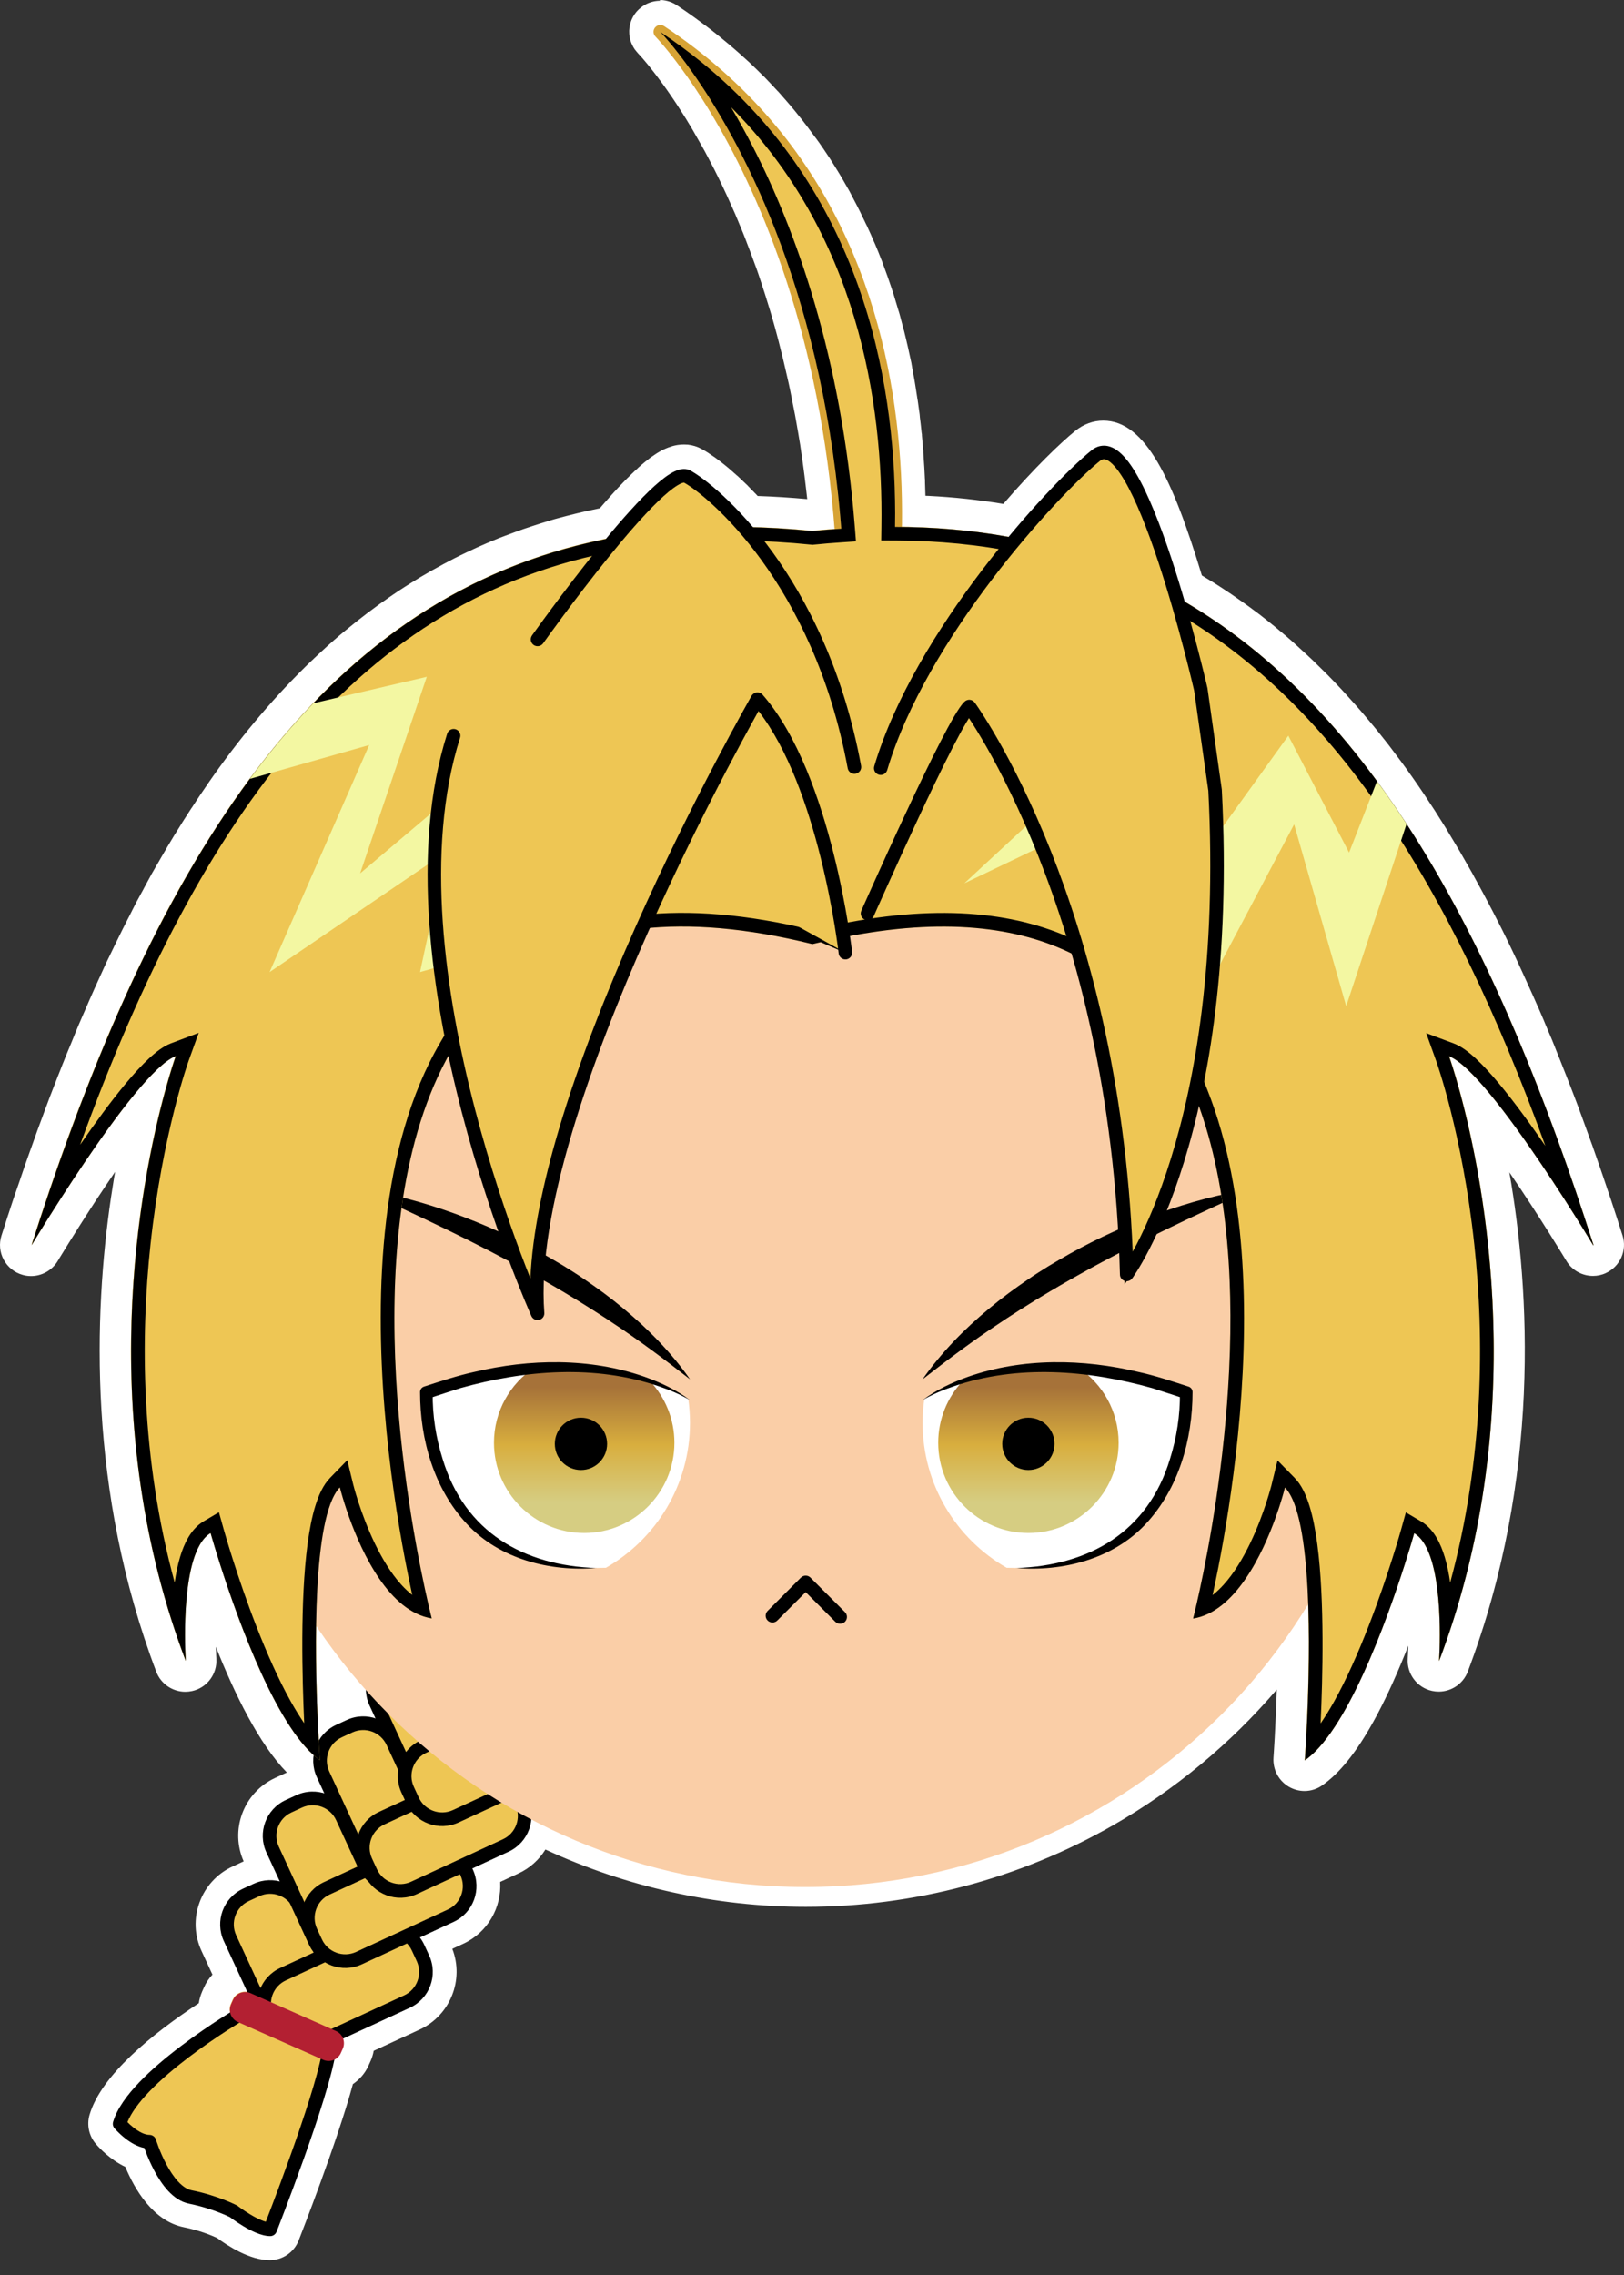 <svg width="60" height="84" viewBox="0 0 60 84" fill="none" xmlns="http://www.w3.org/2000/svg">
<rect x="0" y="0" width="60" height="84" fill="#333333" stroke="none"/>
<path d="M9.985 82.888C9.375 82.888 8.612 82.358 8.328 82.143C8.182 82.071 7.637 81.827 6.918 81.681C5.926 81.483 5.332 80.228 5.086 79.577C4.524 79.391 4.085 78.906 3.985 78.791C3.859 78.645 3.816 78.445 3.87 78.258C4.283 76.842 6.433 75.248 7.918 74.291C7.904 74.116 7.933 73.938 8.004 73.772L8.076 73.611C8.179 73.382 8.357 73.198 8.572 73.089L7.976 71.799C7.778 71.369 7.758 70.885 7.921 70.44C8.085 69.996 8.414 69.641 8.844 69.44L9.234 69.259C9.421 69.173 9.615 69.122 9.816 69.105L9.55 68.528C9.352 68.098 9.332 67.614 9.495 67.169C9.659 66.725 9.985 66.37 10.418 66.169L10.808 65.988C11.012 65.894 11.227 65.839 11.447 65.828L11.413 65.753C11.344 65.601 11.295 65.447 11.273 65.289C9.661 63.921 8.277 60.106 7.617 58.047C7.612 58.076 7.606 58.102 7.597 58.13C7.313 59.446 7.431 61.264 7.434 61.284C7.454 61.568 7.262 61.823 6.984 61.883C6.944 61.892 6.901 61.897 6.86 61.897C6.625 61.897 6.41 61.754 6.324 61.528C3.833 54.963 4.057 48.544 4.682 44.315C4.716 44.074 4.753 43.842 4.791 43.613C4.862 43.189 4.94 42.756 5.026 42.331C5.132 41.812 5.244 41.308 5.367 40.818C5.335 40.855 5.304 40.895 5.272 40.935C5.201 41.024 5.129 41.113 5.057 41.205C4.753 41.595 4.418 42.053 4.054 42.572C3.739 43.022 3.403 43.515 3.056 44.046C2.824 44.398 2.609 44.734 2.423 45.029C2.13 45.488 1.907 45.855 1.775 46.067L1.651 46.27C1.545 46.448 1.356 46.548 1.161 46.548C1.081 46.548 1.001 46.531 0.923 46.497C0.66 46.377 0.525 46.078 0.614 45.8C0.757 45.353 0.9 44.911 1.047 44.473L1.273 43.805C1.345 43.596 1.414 43.386 1.485 43.183C1.537 43.037 1.878 42.073 1.935 41.921C2.004 41.729 2.076 41.54 2.145 41.351C2.145 41.351 2.351 40.798 2.391 40.689C2.486 40.439 2.583 40.193 2.678 39.949L2.93 39.307C2.99 39.158 3.05 39.009 3.114 38.863L3.429 38.1C3.486 37.965 3.544 37.833 3.601 37.702L3.822 37.194C3.948 36.907 4.077 36.624 4.203 36.346L4.461 35.781C4.518 35.657 4.579 35.534 4.639 35.414L4.831 35.018C4.974 34.726 5.117 34.436 5.264 34.15C5.264 34.15 5.51 33.665 5.55 33.588C5.608 33.479 5.665 33.373 5.722 33.267L5.969 32.814C6.018 32.722 6.066 32.63 6.118 32.541C6.172 32.444 6.23 32.346 6.284 32.252L6.43 31.999C6.602 31.701 6.774 31.415 6.946 31.128L6.992 31.05C7.17 30.758 7.351 30.471 7.534 30.191L7.569 30.139C7.755 29.852 7.947 29.566 8.139 29.287L8.156 29.265C9.246 27.691 10.418 26.283 11.642 25.079L11.809 24.916C11.963 24.766 12.121 24.617 12.279 24.474C12.345 24.414 12.414 24.354 12.479 24.293C12.634 24.153 12.792 24.015 12.953 23.878L13.145 23.72C13.666 23.287 14.208 22.877 14.756 22.505L14.847 22.442C14.911 22.398 14.971 22.355 15.034 22.315C15.177 22.221 15.323 22.129 15.47 22.037C15.584 21.966 15.696 21.897 15.813 21.828C15.954 21.745 16.095 21.662 16.235 21.581C16.364 21.507 16.496 21.438 16.625 21.366L16.671 21.343C16.791 21.28 16.909 21.215 17.029 21.154C17.181 21.077 17.336 21.002 17.491 20.928L17.622 20.865C17.694 20.83 17.769 20.793 17.843 20.759C18.101 20.641 18.374 20.526 18.654 20.415C18.723 20.386 18.795 20.36 18.867 20.334L18.973 20.294C19.159 20.223 19.345 20.154 19.535 20.088C19.646 20.048 19.761 20.01 19.876 19.973C20.071 19.91 20.257 19.85 20.446 19.795L20.515 19.773C20.558 19.758 20.598 19.747 20.641 19.732C20.673 19.724 20.793 19.692 20.793 19.692C21 19.635 21.206 19.583 21.415 19.532C21.415 19.532 21.656 19.471 21.719 19.457C21.983 19.397 22.227 19.345 22.462 19.299L22.794 18.915L23.003 18.683L23.322 18.339L23.54 18.113C23.583 18.067 23.749 17.903 23.749 17.903C23.809 17.846 23.863 17.794 23.921 17.743L23.958 17.708C24.024 17.648 24.09 17.591 24.156 17.536L24.205 17.499C24.262 17.453 24.308 17.416 24.354 17.381L24.408 17.341C24.466 17.301 24.509 17.27 24.549 17.247C24.549 17.247 24.672 17.172 24.689 17.161C24.701 17.155 24.798 17.109 24.821 17.098C24.875 17.075 24.919 17.061 24.962 17.046C24.996 17.035 25.027 17.026 25.056 17.02C25.113 17.009 25.165 17 25.22 17C25.242 17 25.262 16.997 25.283 16.997H25.294C25.317 16.997 25.34 16.997 25.36 17C25.457 17.012 25.558 17.04 25.647 17.089C25.695 17.115 25.753 17.149 25.813 17.187L25.859 17.215C25.913 17.25 25.976 17.293 26.045 17.341C26.059 17.35 26.077 17.364 26.085 17.373C26.128 17.404 26.197 17.456 26.269 17.511L26.312 17.545C26.395 17.608 26.475 17.677 26.564 17.748C26.57 17.751 26.593 17.774 26.599 17.777C26.679 17.846 26.762 17.921 26.851 17.998L26.888 18.029C26.988 18.121 27.086 18.213 27.186 18.313L27.229 18.356C27.327 18.454 27.424 18.554 27.524 18.657L27.556 18.689C27.616 18.752 27.676 18.818 27.737 18.887C28.491 18.904 29.256 18.953 30.016 19.027C30.165 19.013 30.311 18.998 30.457 18.987C30.449 18.895 30.44 18.803 30.431 18.712C30.411 18.503 30.388 18.293 30.366 18.09C30.343 17.892 30.32 17.694 30.297 17.502C30.271 17.298 30.242 17.101 30.213 16.903L30.199 16.802C30.176 16.648 30.156 16.493 30.133 16.341C30.107 16.175 30.079 16.014 30.053 15.851L30.004 15.57C29.987 15.458 29.967 15.346 29.947 15.237C29.935 15.174 29.867 14.83 29.867 14.83C29.826 14.627 29.789 14.423 29.746 14.225C29.718 14.091 29.686 13.959 29.657 13.827L29.611 13.632C29.58 13.488 29.546 13.342 29.514 13.202C29.471 13.027 29.428 12.858 29.385 12.689C29.345 12.531 29.305 12.376 29.265 12.224C29.219 12.055 29.173 11.892 29.127 11.728C29.084 11.582 29.041 11.436 28.998 11.29C28.949 11.126 28.901 10.969 28.852 10.814C28.812 10.69 28.771 10.567 28.734 10.447L28.694 10.321C28.654 10.194 28.611 10.068 28.568 9.945C28.534 9.85 28.502 9.756 28.468 9.664L28.427 9.552C28.33 9.283 28.233 9.019 28.132 8.764C28.132 8.764 28.023 8.483 27.992 8.403C27.946 8.291 27.903 8.185 27.857 8.079L27.805 7.955C27.765 7.858 27.722 7.761 27.682 7.663C27.625 7.534 27.57 7.408 27.513 7.282C27.464 7.176 27.418 7.07 27.37 6.966C27.312 6.846 27.258 6.726 27.201 6.611C27.152 6.511 27.106 6.413 27.057 6.316C27.003 6.204 26.948 6.092 26.891 5.983C26.842 5.889 26.704 5.625 26.704 5.625C26.664 5.547 26.624 5.47 26.584 5.395L26.441 5.135C26.343 4.96 26.249 4.791 26.154 4.63L26.011 4.386L25.727 3.925L25.558 3.661L25.455 3.503C25.409 3.435 25.363 3.366 25.32 3.3L25.177 3.091L25.073 2.944L24.847 2.629C24.801 2.569 24.761 2.514 24.721 2.46C24.675 2.397 24.629 2.339 24.586 2.285C24.546 2.233 24.503 2.179 24.466 2.133L24.256 1.881L24.669 1.482L24.233 1.855L24.073 1.671L24.463 1.247L24.038 1.634L24.001 1.594L24.397 1.178L23.981 1.571C23.777 1.362 23.763 1.026 23.952 0.803C24.067 0.668 24.228 0.594 24.394 0.594C24.503 0.594 24.609 0.625 24.706 0.688C24.927 0.834 25.139 0.983 25.349 1.132C25.394 1.164 25.549 1.279 25.549 1.279C25.69 1.382 25.83 1.488 25.968 1.594C26.034 1.646 26.189 1.769 26.189 1.769C26.315 1.869 26.441 1.972 26.561 2.076C26.633 2.136 26.702 2.196 26.773 2.256C26.899 2.365 27.023 2.477 27.146 2.589L27.195 2.632C27.238 2.672 27.284 2.712 27.327 2.752C27.49 2.904 27.651 3.062 27.808 3.22L27.846 3.257C28.012 3.426 28.172 3.598 28.333 3.77L28.367 3.807C28.39 3.833 28.479 3.936 28.479 3.936C28.588 4.057 28.694 4.177 28.797 4.3C28.846 4.358 28.961 4.498 28.961 4.498C29.055 4.613 29.15 4.727 29.239 4.845C29.29 4.911 29.345 4.98 29.396 5.049C29.488 5.169 29.58 5.292 29.669 5.415L29.766 5.547L29.795 5.59C29.915 5.762 30.027 5.926 30.133 6.089L30.179 6.158C30.299 6.341 30.414 6.528 30.529 6.717L30.555 6.757L30.629 6.889C30.707 7.021 30.784 7.156 30.858 7.288L30.904 7.365L30.976 7.5C31.042 7.62 31.108 7.743 31.171 7.869C31.208 7.941 31.246 8.013 31.28 8.084C31.343 8.213 31.406 8.342 31.466 8.472L31.532 8.606L31.552 8.649C31.636 8.83 31.707 8.996 31.779 9.16L31.813 9.24C31.896 9.438 31.974 9.633 32.051 9.828L32.114 9.994C32.166 10.134 32.217 10.275 32.269 10.415C32.289 10.473 32.341 10.624 32.341 10.624C32.384 10.751 32.427 10.88 32.467 11.009L32.504 11.12L32.536 11.224C32.576 11.355 32.616 11.487 32.653 11.616L32.705 11.788C32.756 11.972 32.799 12.135 32.842 12.302L32.865 12.39C32.914 12.588 32.96 12.783 33.006 12.978L33.037 13.121C33.069 13.268 33.1 13.414 33.129 13.56L33.143 13.626L33.166 13.755C33.192 13.884 33.215 14.013 33.238 14.142L33.272 14.343C33.295 14.475 33.315 14.607 33.336 14.738C33.336 14.738 33.358 14.893 33.358 14.896C33.384 15.079 33.407 15.24 33.427 15.401C33.427 15.401 33.439 15.481 33.439 15.492C33.462 15.667 33.482 15.856 33.502 16.046L33.513 16.155C33.528 16.301 33.542 16.45 33.553 16.596C33.553 16.596 33.585 17.02 33.593 17.146L33.605 17.319C33.611 17.448 33.631 17.852 33.631 17.852C33.636 18.009 33.642 18.164 33.645 18.316V18.373C33.648 18.54 33.651 18.709 33.651 18.872C33.874 18.878 34.098 18.887 34.322 18.898C35.331 18.95 36.34 19.064 37.32 19.242C38.539 17.812 39.559 16.823 40.124 16.364C40.322 16.203 40.551 16.117 40.789 16.117C41.532 16.117 42.486 16.779 43.948 21.642C44.014 21.679 44.083 21.719 44.149 21.759L44.347 21.88C44.49 21.966 44.634 22.055 44.774 22.146L44.995 22.29C45.132 22.378 45.267 22.473 45.402 22.565C45.402 22.565 45.557 22.671 45.611 22.711C45.769 22.823 45.929 22.94 46.087 23.061L46.205 23.15C46.397 23.296 46.586 23.448 46.775 23.602L46.956 23.755C47.085 23.863 47.214 23.972 47.34 24.084L47.555 24.276C47.672 24.382 47.787 24.485 47.902 24.594L48.117 24.795C48.24 24.913 48.36 25.03 48.481 25.151C48.481 25.151 48.618 25.285 48.656 25.326C48.825 25.497 48.994 25.675 49.163 25.853L49.341 26.045C49.456 26.168 49.567 26.294 49.679 26.421C49.751 26.504 49.822 26.587 49.894 26.667C49.992 26.782 50.089 26.896 50.187 27.011C50.258 27.097 50.33 27.183 50.402 27.272C50.502 27.395 50.599 27.519 50.697 27.642C50.697 27.642 50.846 27.828 50.892 27.891C51.044 28.089 51.196 28.29 51.345 28.493C51.889 29.233 52.431 30.041 52.959 30.893L52.985 30.936C53.151 31.205 53.3 31.455 53.449 31.707L53.515 31.822C53.655 32.062 53.793 32.303 53.928 32.547L54.014 32.702C54.143 32.934 54.269 33.166 54.395 33.404L54.495 33.596C54.616 33.826 54.733 34.055 54.851 34.284L54.963 34.508C55.075 34.731 55.186 34.958 55.298 35.187L55.579 35.772L55.86 36.383C55.963 36.606 56.063 36.83 56.164 37.056L56.41 37.618C56.448 37.704 56.717 38.344 56.717 38.344L56.812 38.57C56.852 38.668 57.127 39.347 57.127 39.347C57.216 39.568 57.305 39.794 57.391 40.018L57.529 40.373C57.614 40.597 57.698 40.821 57.784 41.047L57.921 41.417C57.996 41.617 58.067 41.821 58.142 42.022L58.308 42.48C58.391 42.713 58.472 42.948 58.555 43.183L58.687 43.561C58.764 43.791 58.842 44.023 58.919 44.252L59.056 44.659C59.18 45.029 59.3 45.399 59.421 45.774C59.509 46.053 59.375 46.351 59.111 46.471C59.033 46.505 58.953 46.523 58.876 46.523C58.681 46.523 58.492 46.422 58.383 46.245C58.371 46.224 57.156 44.206 55.854 42.369C55.783 42.265 55.708 42.162 55.633 42.062C55.487 41.861 55.341 41.66 55.195 41.468C55.006 41.219 54.837 41.001 54.682 40.812C55.619 44.539 56.998 52.844 53.713 61.508C53.627 61.734 53.412 61.877 53.177 61.877C53.136 61.877 53.093 61.874 53.053 61.863C52.775 61.803 52.583 61.548 52.603 61.264C52.603 61.247 52.712 59.587 52.474 58.288C52.457 58.191 52.437 58.099 52.417 58.013C52.259 58.497 52.11 58.939 52.076 59.036C52.038 59.145 51.998 59.257 51.958 59.372C51.451 60.797 50.932 62.009 50.422 62.978C50.361 63.093 50.301 63.208 50.238 63.316C49.659 64.354 49.103 65.048 48.541 65.438C48.441 65.507 48.326 65.541 48.214 65.541C48.059 65.541 47.907 65.478 47.796 65.358C47.687 65.24 47.632 65.077 47.644 64.919C47.661 64.658 47.79 62.772 47.79 60.699C43.587 66.441 36.985 69.818 29.789 69.818C26.355 69.818 22.952 69.021 19.89 67.505C19.753 67.989 19.414 68.414 18.927 68.64L17.858 69.133C17.961 69.494 17.946 69.876 17.815 70.234C17.651 70.678 17.322 71.034 16.892 71.235L15.966 71.662L16.143 72.043C16.553 72.932 16.166 73.992 15.275 74.402L13.265 75.331C13.279 75.506 13.254 75.684 13.179 75.85L13.107 76.011C12.998 76.26 12.798 76.452 12.557 76.555C12.038 78.605 10.579 82.335 10.513 82.501C10.427 82.722 10.215 82.865 9.98 82.865L9.985 82.888ZM12.253 61.327C12.256 61.596 12.262 61.874 12.267 62.158C12.273 62.422 12.282 62.677 12.29 62.915C12.296 63.078 12.302 63.233 12.31 63.382L12.677 63.213C12.889 63.116 13.11 63.061 13.342 63.05C13.262 62.864 13.219 62.663 13.208 62.456C12.878 62.089 12.56 61.714 12.253 61.327Z" fill="#EEC654"/>
<path d="M24.397 1.175C24.612 1.316 24.818 1.462 25.022 1.608C25.088 1.657 25.151 1.703 25.217 1.752C25.354 1.852 25.489 1.955 25.621 2.058C25.692 2.116 25.764 2.17 25.836 2.228C25.959 2.325 26.079 2.425 26.197 2.526C26.266 2.583 26.335 2.643 26.404 2.701C26.527 2.807 26.644 2.916 26.765 3.022C26.822 3.073 26.879 3.125 26.937 3.179C27.097 3.328 27.252 3.48 27.404 3.635C27.415 3.647 27.427 3.658 27.438 3.67C27.602 3.833 27.759 4.002 27.911 4.168C27.923 4.18 27.934 4.191 27.946 4.206C27.983 4.246 28.017 4.289 28.055 4.329C28.158 4.446 28.261 4.564 28.361 4.681C28.416 4.745 28.468 4.808 28.522 4.874C28.614 4.985 28.703 5.097 28.791 5.209C28.843 5.275 28.895 5.338 28.944 5.404C29.032 5.521 29.121 5.642 29.207 5.759C29.239 5.802 29.27 5.845 29.302 5.886C29.313 5.903 29.325 5.92 29.336 5.934C29.448 6.092 29.554 6.25 29.66 6.407C29.674 6.427 29.689 6.45 29.703 6.47C29.821 6.651 29.935 6.832 30.044 7.015C30.053 7.027 30.059 7.038 30.067 7.052C30.093 7.095 30.116 7.141 30.145 7.184C30.219 7.313 30.294 7.442 30.365 7.571C30.38 7.597 30.394 7.623 30.408 7.649C30.431 7.692 30.451 7.735 30.474 7.775C30.54 7.895 30.603 8.016 30.663 8.136C30.698 8.205 30.735 8.274 30.77 8.345C30.833 8.471 30.893 8.595 30.953 8.721C30.973 8.767 30.996 8.81 31.016 8.853C31.025 8.87 31.033 8.89 31.039 8.907C31.114 9.068 31.182 9.228 31.251 9.389C31.263 9.417 31.274 9.443 31.286 9.472C31.366 9.661 31.44 9.85 31.515 10.04C31.518 10.051 31.524 10.062 31.529 10.074C31.547 10.117 31.561 10.16 31.578 10.203C31.63 10.338 31.678 10.475 31.727 10.61C31.75 10.679 31.773 10.748 31.799 10.814C31.842 10.937 31.882 11.063 31.922 11.186C31.933 11.223 31.948 11.261 31.959 11.298C31.971 11.33 31.979 11.364 31.988 11.396C32.028 11.525 32.065 11.654 32.103 11.78C32.114 11.823 32.129 11.866 32.143 11.912C32.149 11.932 32.151 11.949 32.157 11.969C32.203 12.13 32.243 12.287 32.286 12.448C32.295 12.476 32.303 12.508 32.309 12.537C32.358 12.729 32.404 12.918 32.444 13.107C32.444 13.116 32.45 13.124 32.45 13.136C32.458 13.173 32.464 13.213 32.472 13.25C32.504 13.394 32.533 13.534 32.561 13.678C32.567 13.7 32.57 13.723 32.576 13.746C32.584 13.787 32.59 13.829 32.599 13.87C32.622 13.996 32.647 14.122 32.667 14.248C32.679 14.314 32.69 14.38 32.702 14.443C32.725 14.572 32.745 14.701 32.762 14.83C32.768 14.87 32.776 14.91 32.782 14.947C32.782 14.965 32.788 14.985 32.791 15.002C32.814 15.16 32.834 15.32 32.854 15.478C32.854 15.498 32.859 15.521 32.862 15.541C32.862 15.544 32.862 15.55 32.862 15.552C32.885 15.739 32.905 15.925 32.925 16.109C32.928 16.143 32.931 16.18 32.934 16.215C32.948 16.361 32.96 16.504 32.974 16.65C32.98 16.705 32.983 16.759 32.986 16.814C32.994 16.94 33.003 17.066 33.011 17.189C33.014 17.247 33.017 17.301 33.02 17.358C33.026 17.485 33.034 17.611 33.037 17.737C33.037 17.786 33.043 17.834 33.043 17.883C33.049 18.035 33.054 18.187 33.057 18.336C33.057 18.356 33.057 18.373 33.057 18.393C33.06 18.568 33.063 18.74 33.063 18.912C33.063 18.932 33.063 18.95 33.063 18.97C33.063 19.116 33.063 19.262 33.06 19.405C33.06 19.42 33.06 19.434 33.06 19.448C33.473 19.448 33.877 19.46 34.279 19.48C35.408 19.537 36.489 19.672 37.529 19.876C38.742 18.425 39.852 17.321 40.471 16.817C40.568 16.736 40.672 16.699 40.775 16.699C41.678 16.699 42.724 19.58 43.45 22.034C43.581 22.109 43.71 22.18 43.839 22.258C43.903 22.295 43.968 22.335 44.032 22.375C44.172 22.461 44.31 22.547 44.447 22.636C44.519 22.682 44.59 22.728 44.662 22.777C44.794 22.866 44.926 22.954 45.058 23.046C45.124 23.092 45.193 23.138 45.258 23.187C45.413 23.299 45.568 23.41 45.723 23.528C45.76 23.557 45.8 23.582 45.838 23.611C46.024 23.754 46.21 23.901 46.394 24.052C46.454 24.101 46.511 24.153 46.572 24.202C46.698 24.308 46.824 24.414 46.947 24.523C47.019 24.586 47.087 24.646 47.159 24.709C47.271 24.809 47.386 24.913 47.497 25.019C47.566 25.085 47.638 25.148 47.707 25.216C47.827 25.331 47.945 25.449 48.062 25.563C48.12 25.621 48.177 25.675 48.234 25.733C48.401 25.902 48.567 26.074 48.73 26.251C48.788 26.314 48.845 26.378 48.902 26.441C49.014 26.561 49.123 26.684 49.232 26.808C49.303 26.888 49.372 26.968 49.441 27.051C49.539 27.163 49.633 27.275 49.728 27.39C49.8 27.476 49.868 27.559 49.94 27.645C50.037 27.765 50.132 27.886 50.23 28.006C50.293 28.086 50.358 28.169 50.422 28.25C50.571 28.445 50.72 28.639 50.866 28.84C51.413 29.588 51.944 30.377 52.454 31.202C52.468 31.222 52.48 31.245 52.494 31.268C52.643 31.512 52.792 31.759 52.939 32.008C52.962 32.045 52.984 32.085 53.005 32.123C53.142 32.358 53.277 32.593 53.412 32.834C53.44 32.885 53.469 32.937 53.498 32.988C53.624 33.218 53.75 33.447 53.873 33.682C53.908 33.745 53.939 33.808 53.974 33.871C54.091 34.095 54.209 34.324 54.326 34.554C54.363 34.625 54.401 34.7 54.438 34.774C54.55 34.998 54.659 35.222 54.77 35.448C54.811 35.531 54.851 35.611 54.888 35.695C54.943 35.806 54.994 35.915 55.049 36.027C55.1 36.139 55.152 36.251 55.203 36.363C55.244 36.452 55.287 36.543 55.327 36.632C55.427 36.853 55.527 37.076 55.628 37.3C55.671 37.398 55.714 37.495 55.757 37.593C55.794 37.681 55.834 37.767 55.871 37.853C55.929 37.985 55.983 38.12 56.041 38.255C56.086 38.361 56.129 38.467 56.175 38.573C56.207 38.648 56.238 38.722 56.27 38.799C56.33 38.943 56.387 39.092 56.448 39.235C56.493 39.347 56.539 39.459 56.582 39.571C56.671 39.791 56.757 40.012 56.846 40.236C56.892 40.353 56.938 40.471 56.984 40.588C57.07 40.809 57.153 41.035 57.239 41.259C57.285 41.382 57.331 41.503 57.377 41.626C57.46 41.85 57.54 42.076 57.623 42.306C57.669 42.432 57.715 42.558 57.761 42.684C57.844 42.913 57.924 43.148 58.004 43.38C58.047 43.507 58.093 43.633 58.136 43.759C58.222 44.011 58.308 44.266 58.394 44.522C58.431 44.633 58.469 44.742 58.506 44.851C58.626 45.218 58.747 45.588 58.867 45.964C58.867 45.964 57.646 43.928 56.316 42.05C56.241 41.947 56.167 41.841 56.092 41.738C55.943 41.532 55.794 41.328 55.645 41.133C54.828 40.055 54.042 39.169 53.535 38.98C53.535 38.98 57.485 49.931 53.168 61.312C53.168 61.312 53.285 59.584 53.03 58.193C52.993 57.996 52.95 57.803 52.896 57.626C52.878 57.566 52.858 57.508 52.838 57.451C52.701 57.055 52.509 56.743 52.248 56.588C52.248 56.588 51.975 57.56 51.525 58.856C51.488 58.965 51.448 59.074 51.408 59.185C51.009 60.303 50.487 61.608 49.903 62.72C49.845 62.832 49.785 62.941 49.725 63.047C49.246 63.901 48.73 64.609 48.203 64.979C48.203 64.979 48.444 61.731 48.315 58.887C44.487 65.108 37.618 69.256 29.778 69.256C25.968 69.256 22.387 68.273 19.271 66.55C19.538 67.149 19.274 67.855 18.677 68.13L17.109 68.855L17.235 69.124C17.514 69.729 17.25 70.443 16.648 70.721L15.068 71.45C15.22 71.564 15.352 71.713 15.438 71.9L15.618 72.29C15.897 72.894 15.633 73.608 15.031 73.886L12.52 75.047C12.683 75.185 12.743 75.417 12.654 75.621L12.583 75.781C12.502 75.965 12.322 76.074 12.133 76.074C12.115 76.074 12.101 76.074 12.084 76.074C11.674 77.983 9.98 82.297 9.98 82.297C9.478 82.297 8.629 81.638 8.629 81.638C8.629 81.638 7.97 81.291 7.027 81.105C6.084 80.916 5.519 79.064 5.519 79.064C4.986 79.064 4.418 78.404 4.418 78.404C4.839 76.951 7.706 75.076 8.609 74.517C8.486 74.376 8.446 74.173 8.526 73.992L8.598 73.832C8.678 73.648 8.859 73.539 9.048 73.539C9.114 73.539 9.183 73.554 9.248 73.582L9.481 73.686L8.495 71.55C8.216 70.945 8.48 70.231 9.082 69.953L9.472 69.772C9.635 69.698 9.805 69.661 9.974 69.661C10.335 69.661 10.685 69.827 10.917 70.114L10.068 68.276C9.79 67.671 10.054 66.957 10.656 66.679L11.046 66.499C11.209 66.424 11.381 66.387 11.55 66.387C12.006 66.387 12.442 66.645 12.646 67.086L13.543 69.03L13.572 69.016C13.546 68.975 13.517 68.935 13.497 68.889L11.932 65.501C11.654 64.896 11.918 64.182 12.52 63.904L12.909 63.723C13.073 63.649 13.245 63.612 13.414 63.612C13.87 63.612 14.306 63.87 14.509 64.311L14.976 65.323C14.979 65.303 14.988 65.283 14.994 65.263L13.878 62.849C13.784 62.648 13.758 62.433 13.778 62.227C13.013 61.396 12.313 60.507 11.685 59.567C11.682 59.721 11.677 59.873 11.677 60.028C11.677 60.174 11.674 60.323 11.674 60.47C11.671 61.054 11.68 61.631 11.691 62.164C11.697 62.431 11.705 62.686 11.714 62.926C11.723 63.167 11.731 63.394 11.743 63.603C11.783 64.437 11.823 64.979 11.823 64.979C9.71 63.508 7.781 56.591 7.781 56.591C7.743 56.614 7.706 56.639 7.672 56.665C7.603 56.723 7.54 56.791 7.48 56.869C7.276 57.144 7.133 57.545 7.035 57.998C6.729 59.415 6.858 61.312 6.858 61.312C4.429 54.908 4.616 48.644 5.244 44.387C5.278 44.149 5.315 43.919 5.352 43.696C5.427 43.249 5.504 42.827 5.585 42.434C5.782 41.451 5.989 40.648 6.152 40.066C6.218 39.834 6.278 39.634 6.327 39.473C6.428 39.152 6.488 38.98 6.488 38.98C6.442 38.997 6.393 39.02 6.344 39.049C6.144 39.163 5.906 39.361 5.648 39.622C5.582 39.688 5.519 39.757 5.45 39.829C5.249 40.047 5.037 40.296 4.819 40.565C4.748 40.654 4.673 40.749 4.601 40.843C4.263 41.276 3.919 41.752 3.581 42.234C3.228 42.738 2.887 43.246 2.575 43.722C2.342 44.077 2.124 44.413 1.935 44.711C1.64 45.175 1.413 45.542 1.284 45.757C1.267 45.786 1.25 45.815 1.236 45.837C1.187 45.915 1.161 45.964 1.161 45.964C1.305 45.519 1.448 45.081 1.591 44.645C1.631 44.522 1.674 44.401 1.714 44.278C1.732 44.229 1.746 44.183 1.763 44.135C1.852 43.877 1.938 43.616 2.027 43.361C2.104 43.143 2.182 42.928 2.256 42.71C2.328 42.509 2.4 42.306 2.471 42.105C2.56 41.864 2.649 41.626 2.738 41.388C2.801 41.219 2.864 41.05 2.927 40.884C3.025 40.626 3.125 40.373 3.225 40.118C3.28 39.978 3.337 39.834 3.392 39.694C3.415 39.634 3.44 39.571 3.463 39.51C3.546 39.301 3.632 39.097 3.718 38.891C3.767 38.774 3.816 38.653 3.865 38.536C3.896 38.461 3.925 38.384 3.956 38.309C4.042 38.106 4.128 37.911 4.217 37.71C4.26 37.61 4.303 37.509 4.349 37.409C4.475 37.125 4.601 36.847 4.728 36.569C4.765 36.486 4.805 36.4 4.842 36.317C4.888 36.216 4.934 36.11 4.983 36.01C5.069 35.827 5.158 35.646 5.246 35.465C5.281 35.397 5.312 35.325 5.347 35.256C5.487 34.967 5.631 34.68 5.777 34.396C5.805 34.339 5.834 34.284 5.863 34.227C5.929 34.098 5.995 33.966 6.061 33.84C6.147 33.679 6.233 33.525 6.319 33.364C6.344 33.318 6.367 33.272 6.393 33.229C6.471 33.089 6.545 32.945 6.622 32.805C6.706 32.656 6.789 32.515 6.875 32.369C6.895 32.335 6.915 32.3 6.935 32.266C7.101 31.976 7.27 31.693 7.442 31.412C7.457 31.386 7.474 31.36 7.488 31.337C7.663 31.05 7.844 30.767 8.021 30.488C8.033 30.471 8.042 30.457 8.053 30.44C8.239 30.156 8.426 29.875 8.615 29.6C8.621 29.591 8.626 29.583 8.632 29.577C9.693 28.049 10.828 26.676 12.049 25.474C12.104 25.42 12.158 25.366 12.213 25.314C12.365 25.168 12.517 25.024 12.671 24.884C12.737 24.824 12.8 24.766 12.866 24.706C13.018 24.569 13.173 24.434 13.331 24.299C13.391 24.247 13.454 24.196 13.517 24.144C14.025 23.723 14.549 23.327 15.085 22.96C15.177 22.897 15.266 22.834 15.358 22.774C15.498 22.682 15.639 22.593 15.782 22.505C15.894 22.436 16.003 22.367 16.114 22.301C16.249 22.221 16.387 22.14 16.524 22.063C16.651 21.991 16.777 21.922 16.903 21.857C17.032 21.788 17.164 21.716 17.296 21.65C17.45 21.57 17.608 21.495 17.766 21.421C17.872 21.369 17.978 21.318 18.087 21.269C18.345 21.151 18.609 21.04 18.872 20.933C18.973 20.893 19.079 20.856 19.179 20.816C19.36 20.747 19.54 20.678 19.724 20.615C19.836 20.575 19.95 20.538 20.065 20.5C20.246 20.44 20.426 20.386 20.61 20.331C20.673 20.311 20.736 20.291 20.799 20.271C20.848 20.257 20.899 20.245 20.948 20.231C21.149 20.177 21.349 20.125 21.553 20.076C21.65 20.053 21.751 20.027 21.848 20.005C22.152 19.936 22.456 19.87 22.768 19.815C22.84 19.729 22.912 19.646 22.983 19.56C23.009 19.529 23.038 19.5 23.064 19.468C23.112 19.414 23.158 19.36 23.207 19.305C23.238 19.271 23.27 19.236 23.299 19.199C23.342 19.15 23.385 19.102 23.428 19.056C23.459 19.021 23.491 18.987 23.52 18.953C23.562 18.907 23.603 18.861 23.646 18.818C23.677 18.786 23.706 18.752 23.737 18.72C23.78 18.677 23.82 18.634 23.861 18.591C23.889 18.563 23.918 18.531 23.947 18.502C23.99 18.459 24.033 18.416 24.073 18.376C24.099 18.35 24.122 18.328 24.147 18.302C24.202 18.25 24.253 18.201 24.305 18.153C24.316 18.141 24.328 18.13 24.339 18.121C24.402 18.064 24.463 18.012 24.52 17.963C24.537 17.949 24.554 17.935 24.574 17.92C24.615 17.889 24.655 17.857 24.692 17.829C24.712 17.814 24.732 17.8 24.752 17.786C24.787 17.763 24.818 17.74 24.85 17.72C24.87 17.705 24.89 17.694 24.91 17.683C24.924 17.674 24.941 17.662 24.956 17.654C24.97 17.645 24.982 17.642 24.996 17.637C25.013 17.628 25.033 17.619 25.05 17.611C25.076 17.599 25.102 17.591 25.128 17.582C25.142 17.576 25.159 17.571 25.174 17.568C25.199 17.562 25.222 17.559 25.248 17.559C25.257 17.559 25.268 17.559 25.277 17.559C25.277 17.559 25.28 17.559 25.282 17.559C25.282 17.559 25.285 17.559 25.288 17.559C25.317 17.562 25.346 17.571 25.371 17.585C25.409 17.605 25.454 17.634 25.506 17.665C25.512 17.668 25.518 17.671 25.523 17.677C25.529 17.68 25.535 17.685 25.541 17.688C25.592 17.723 25.649 17.76 25.71 17.803C25.71 17.803 25.71 17.803 25.713 17.803C25.715 17.803 25.721 17.809 25.724 17.811C25.781 17.855 25.847 17.9 25.913 17.952C25.928 17.963 25.942 17.975 25.956 17.986C26.031 18.044 26.105 18.107 26.188 18.176C26.191 18.176 26.194 18.181 26.197 18.184C26.203 18.19 26.211 18.196 26.217 18.201C26.294 18.267 26.372 18.336 26.455 18.411C26.469 18.422 26.481 18.434 26.495 18.448C26.584 18.531 26.679 18.62 26.773 18.715C26.779 18.72 26.785 18.726 26.791 18.732C26.799 18.74 26.811 18.752 26.819 18.76C26.911 18.849 27.003 18.944 27.097 19.044C27.109 19.056 27.117 19.067 27.129 19.079C27.229 19.188 27.335 19.302 27.438 19.42C27.447 19.428 27.456 19.437 27.464 19.448C28.287 19.463 29.133 19.509 30.004 19.598C30.363 19.56 30.715 19.534 31.065 19.512C31.059 19.431 31.053 19.348 31.048 19.268C31.03 19.061 31.01 18.855 30.99 18.651C30.97 18.439 30.947 18.227 30.924 18.021C30.901 17.82 30.878 17.622 30.856 17.424C30.83 17.218 30.801 17.017 30.773 16.817C30.747 16.625 30.718 16.433 30.689 16.246C30.658 16.04 30.62 15.836 30.586 15.633C30.558 15.464 30.532 15.294 30.5 15.128C30.48 15.016 30.457 14.91 30.434 14.799C30.388 14.563 30.345 14.328 30.297 14.102C30.259 13.921 30.216 13.746 30.176 13.572C30.139 13.402 30.099 13.23 30.059 13.064C30.016 12.886 29.973 12.714 29.927 12.539C29.887 12.382 29.846 12.224 29.803 12.069C29.758 11.9 29.712 11.731 29.663 11.565C29.62 11.416 29.577 11.267 29.534 11.12C29.485 10.957 29.436 10.796 29.388 10.636C29.342 10.492 29.296 10.355 29.25 10.214C29.199 10.06 29.15 9.902 29.095 9.753C29.049 9.618 29.001 9.486 28.952 9.354C28.855 9.079 28.754 8.813 28.651 8.552C28.602 8.428 28.556 8.302 28.508 8.185C28.45 8.044 28.393 7.91 28.339 7.775C28.29 7.66 28.244 7.545 28.195 7.434C28.138 7.302 28.081 7.173 28.023 7.047C27.974 6.938 27.926 6.832 27.877 6.726C27.82 6.602 27.762 6.482 27.705 6.361C27.656 6.258 27.608 6.158 27.559 6.06C27.501 5.946 27.447 5.831 27.39 5.722C27.341 5.625 27.292 5.533 27.243 5.438C27.189 5.332 27.132 5.226 27.077 5.123C27.028 5.031 26.98 4.945 26.931 4.856C26.831 4.679 26.733 4.507 26.639 4.34C26.59 4.257 26.541 4.171 26.492 4.094C26.441 4.008 26.389 3.925 26.337 3.842C26.292 3.767 26.246 3.69 26.2 3.618C26.151 3.538 26.102 3.463 26.054 3.389C26.011 3.32 25.965 3.254 25.922 3.188C25.876 3.116 25.827 3.047 25.784 2.981C25.741 2.918 25.698 2.858 25.658 2.798C25.615 2.735 25.572 2.675 25.532 2.615C25.489 2.554 25.449 2.5 25.409 2.445C25.371 2.394 25.331 2.339 25.297 2.291C25.251 2.228 25.208 2.173 25.165 2.116C25.116 2.053 25.07 1.992 25.027 1.935C24.984 1.881 24.941 1.826 24.904 1.777C24.875 1.743 24.852 1.711 24.824 1.68C24.795 1.643 24.764 1.605 24.735 1.574C24.712 1.545 24.689 1.519 24.666 1.494C24.64 1.465 24.617 1.436 24.595 1.41C24.574 1.388 24.557 1.367 24.54 1.35C24.52 1.327 24.503 1.307 24.486 1.29C24.474 1.276 24.46 1.261 24.448 1.25C24.434 1.233 24.42 1.218 24.411 1.207C24.405 1.201 24.397 1.193 24.394 1.19C24.385 1.181 24.382 1.178 24.38 1.175C24.38 1.175 24.377 1.17 24.374 1.17M11.929 72.215L12.038 72.166C11.949 72.1 11.866 72.023 11.797 71.931L11.929 72.215ZM24.397 0.029C24.38 0.029 24.365 0.029 24.348 0.029C24.159 0.037 23.981 0.089 23.826 0.178C23.723 0.238 23.628 0.312 23.542 0.404C23.367 0.596 23.259 0.849 23.247 1.124V1.127C23.247 1.144 23.247 1.164 23.247 1.181C23.247 1.385 23.304 1.571 23.396 1.734C23.439 1.812 23.494 1.883 23.554 1.949C23.56 1.955 23.565 1.964 23.571 1.97L23.585 1.984L23.623 2.024L23.64 2.044C23.64 2.044 23.648 2.055 23.651 2.055L23.697 2.107L23.743 2.159L23.806 2.233L23.869 2.308L23.95 2.405L23.972 2.434L24.024 2.497C24.055 2.537 24.093 2.583 24.127 2.629L24.139 2.643C24.179 2.695 24.222 2.752 24.268 2.812C24.314 2.873 24.351 2.921 24.391 2.976L24.46 3.07L24.497 3.119C24.534 3.171 24.572 3.222 24.612 3.28C24.649 3.334 24.692 3.391 24.732 3.452C24.772 3.509 24.812 3.566 24.852 3.627C24.895 3.69 24.941 3.756 24.984 3.824C25.024 3.887 25.067 3.95 25.108 4.016C25.154 4.088 25.199 4.16 25.248 4.234C25.282 4.286 25.314 4.34 25.349 4.395L25.38 4.446L25.409 4.495C25.449 4.558 25.486 4.621 25.526 4.687C25.558 4.739 25.589 4.793 25.621 4.848L25.664 4.925C25.756 5.083 25.85 5.249 25.945 5.418L25.985 5.49C26.019 5.55 26.054 5.61 26.085 5.673C26.128 5.751 26.168 5.831 26.211 5.911L26.243 5.974L26.257 6C26.3 6.08 26.343 6.164 26.386 6.247C26.441 6.353 26.495 6.462 26.547 6.571C26.593 6.665 26.641 6.763 26.687 6.86C26.742 6.975 26.796 7.092 26.851 7.21C26.896 7.31 26.945 7.414 26.991 7.52C27.046 7.643 27.103 7.766 27.157 7.892C27.192 7.973 27.226 8.056 27.261 8.139L27.295 8.222L27.332 8.311C27.375 8.411 27.418 8.514 27.459 8.618C27.49 8.692 27.519 8.772 27.55 8.85L27.596 8.973C27.694 9.223 27.791 9.483 27.886 9.747L27.923 9.847C27.957 9.942 27.992 10.034 28.023 10.131C28.063 10.246 28.101 10.361 28.138 10.478L28.169 10.576L28.175 10.593C28.218 10.722 28.261 10.851 28.301 10.983C28.35 11.135 28.396 11.292 28.445 11.45C28.488 11.593 28.531 11.734 28.571 11.88C28.617 12.041 28.663 12.204 28.706 12.37C28.746 12.519 28.786 12.671 28.823 12.826C28.866 12.998 28.909 13.164 28.949 13.334C28.981 13.463 29.009 13.594 29.041 13.729L29.064 13.827L29.095 13.964C29.124 14.088 29.153 14.214 29.178 14.34C29.221 14.543 29.262 14.755 29.302 14.965L29.313 15.019L29.342 15.165C29.353 15.223 29.365 15.28 29.376 15.337C29.393 15.438 29.411 15.541 29.431 15.647L29.462 15.828L29.48 15.925C29.508 16.091 29.537 16.255 29.563 16.424C29.583 16.562 29.603 16.702 29.623 16.843L29.643 16.977C29.672 17.172 29.697 17.37 29.723 17.568C29.746 17.76 29.769 17.952 29.792 18.147C29.803 18.239 29.812 18.333 29.824 18.428C29.213 18.373 28.599 18.333 27.992 18.313C27.986 18.305 27.977 18.299 27.972 18.29L27.946 18.262C27.834 18.144 27.734 18.041 27.636 17.943L27.608 17.912C27.608 17.912 27.59 17.895 27.582 17.889C27.479 17.788 27.378 17.694 27.281 17.602L27.252 17.576L27.238 17.565C27.146 17.482 27.057 17.404 26.974 17.333L26.948 17.31C26.948 17.31 26.934 17.298 26.928 17.293C26.836 17.215 26.753 17.149 26.673 17.086L26.633 17.055C26.547 16.989 26.472 16.931 26.404 16.883L26.386 16.871C26.386 16.871 26.375 16.863 26.369 16.86C26.3 16.811 26.237 16.768 26.18 16.731C26.168 16.722 26.16 16.716 26.151 16.711C26.14 16.702 26.122 16.693 26.108 16.685C26.045 16.645 25.985 16.61 25.93 16.582C25.928 16.582 25.925 16.579 25.922 16.576C25.764 16.49 25.595 16.438 25.414 16.418C25.374 16.415 25.334 16.413 25.291 16.413C25.282 16.413 25.271 16.413 25.262 16.413C25.237 16.413 25.211 16.413 25.185 16.415C25.122 16.418 25.033 16.427 24.93 16.45C24.887 16.458 24.841 16.473 24.795 16.487C24.724 16.51 24.66 16.533 24.6 16.559C24.569 16.573 24.537 16.587 24.506 16.602C24.474 16.616 24.445 16.63 24.414 16.648C24.382 16.665 24.354 16.682 24.322 16.702C24.299 16.716 24.268 16.734 24.236 16.756C24.19 16.785 24.142 16.82 24.093 16.854L24.078 16.863C24.055 16.88 24.033 16.897 24.007 16.914C23.958 16.951 23.907 16.992 23.855 17.035C23.826 17.058 23.806 17.072 23.789 17.089C23.717 17.146 23.646 17.209 23.574 17.275L23.54 17.31C23.476 17.367 23.416 17.422 23.356 17.482L23.296 17.539L23.273 17.562C23.227 17.608 23.181 17.654 23.132 17.7L23.055 17.78L23.041 17.794C22.998 17.84 22.952 17.886 22.909 17.932L22.811 18.035C22.765 18.084 22.723 18.13 22.68 18.178L22.582 18.287C22.536 18.336 22.493 18.388 22.447 18.439L22.422 18.468L22.35 18.548C22.301 18.606 22.25 18.663 22.201 18.72L22.172 18.752L22.161 18.766C21.98 18.803 21.794 18.843 21.599 18.887C21.527 18.904 21.455 18.921 21.384 18.938L21.286 18.961C21.043 19.021 20.839 19.073 20.647 19.125L20.607 19.136C20.567 19.145 20.526 19.156 20.489 19.168C20.441 19.182 20.395 19.196 20.346 19.21C20.326 19.216 20.306 19.225 20.286 19.23C20.091 19.288 19.901 19.348 19.709 19.411L19.681 19.42C19.569 19.457 19.457 19.494 19.345 19.532C19.15 19.6 18.958 19.672 18.766 19.744L18.666 19.781C18.591 19.81 18.514 19.838 18.439 19.867C18.15 19.985 17.869 20.102 17.605 20.223C17.528 20.257 17.45 20.294 17.373 20.331L17.264 20.383C17.089 20.466 16.926 20.544 16.765 20.627C16.642 20.69 16.519 20.756 16.395 20.822L16.35 20.847C16.215 20.919 16.083 20.994 15.948 21.068C15.802 21.151 15.659 21.235 15.515 21.32C15.398 21.392 15.28 21.464 15.163 21.538C15.014 21.633 14.862 21.727 14.716 21.825C14.647 21.871 14.578 21.917 14.509 21.965L14.429 22.02C13.867 22.404 13.311 22.826 12.775 23.27L12.712 23.322C12.666 23.359 12.623 23.396 12.577 23.433C12.413 23.571 12.253 23.714 12.089 23.86C12.021 23.921 11.952 23.984 11.886 24.047C11.725 24.196 11.565 24.345 11.404 24.5C11.361 24.54 11.321 24.583 11.278 24.623L11.232 24.669C9.985 25.899 8.79 27.332 7.68 28.935L7.666 28.958C7.471 29.239 7.276 29.528 7.084 29.826L7.073 29.841L7.05 29.875C6.866 30.156 6.683 30.448 6.499 30.747L6.491 30.761L6.45 30.824C6.276 31.111 6.101 31.406 5.929 31.704L5.869 31.81L5.777 31.968C5.719 32.065 5.665 32.16 5.61 32.257C5.559 32.349 5.51 32.441 5.461 32.532L5.375 32.69L5.312 32.808L5.301 32.831L5.212 32.994C5.155 33.1 5.094 33.206 5.037 33.315C4.994 33.395 4.951 33.479 4.911 33.562L4.836 33.711L4.768 33.846L4.748 33.883C4.599 34.172 4.452 34.465 4.309 34.76L4.237 34.906L4.206 34.972L4.117 35.156C4.057 35.279 3.996 35.402 3.936 35.528C3.908 35.589 3.879 35.652 3.85 35.715L3.793 35.841L3.716 36.01L3.675 36.099C3.546 36.383 3.417 36.666 3.291 36.956C3.263 37.022 3.234 37.088 3.205 37.157L3.159 37.263L3.073 37.458C3.013 37.595 2.953 37.733 2.893 37.873C2.873 37.916 2.855 37.962 2.838 38.008L2.798 38.103C2.767 38.177 2.735 38.258 2.704 38.335L2.652 38.464L2.569 38.665C2.509 38.805 2.451 38.949 2.394 39.092L2.351 39.201L2.319 39.278C2.282 39.373 2.245 39.467 2.208 39.562L2.15 39.708L2.127 39.766C2.036 40.003 1.941 40.241 1.849 40.482C1.806 40.6 1.76 40.717 1.717 40.835L1.657 40.995L1.603 41.142C1.531 41.334 1.459 41.526 1.388 41.721C1.336 41.864 1.284 42.01 1.233 42.156L1.17 42.334L1.101 42.523C1.047 42.678 0.989 42.833 0.935 42.991C0.863 43.2 0.791 43.409 0.72 43.621L0.668 43.773L0.645 43.836L0.617 43.917L0.565 44.069C0.539 44.14 0.516 44.215 0.49 44.286C0.344 44.725 0.198 45.169 0.055 45.62C-0.04 45.918 -0.011 46.239 0.138 46.514C0.287 46.789 0.539 46.99 0.84 47.073C0.94 47.102 1.044 47.116 1.147 47.116C1.542 47.116 1.921 46.91 2.133 46.56L2.205 46.439L2.253 46.362C2.391 46.138 2.612 45.777 2.896 45.33C3.082 45.038 3.294 44.705 3.523 44.355C3.773 43.977 4.017 43.613 4.252 43.269C4.237 43.349 4.223 43.432 4.211 43.512C4.174 43.742 4.137 43.98 4.1 44.223C3.466 48.521 3.24 55.043 5.774 61.725C5.946 62.178 6.379 62.465 6.846 62.465C6.926 62.465 7.01 62.456 7.093 62.439C7.649 62.319 8.03 61.808 7.993 61.241C7.993 61.235 7.981 61.069 7.976 60.805C8.664 62.537 9.567 64.388 10.599 65.446C10.584 65.452 10.573 65.458 10.559 65.464L10.169 65.644C9.598 65.908 9.165 66.378 8.947 66.966C8.735 67.542 8.755 68.167 9.002 68.726C8.996 68.726 8.99 68.732 8.985 68.735L8.595 68.915C8.024 69.179 7.591 69.649 7.374 70.237C7.156 70.827 7.181 71.464 7.445 72.034L7.849 72.909C7.723 73.043 7.617 73.198 7.54 73.373L7.468 73.534C7.408 73.674 7.365 73.817 7.345 73.964C5.616 75.102 3.733 76.63 3.308 78.089C3.2 78.462 3.288 78.863 3.538 79.156C3.681 79.325 4.082 79.749 4.63 80.007C4.968 80.818 5.648 82.008 6.792 82.237C7.382 82.355 7.844 82.55 8.016 82.63C8.417 82.928 9.228 83.453 9.968 83.453C10.441 83.453 10.863 83.163 11.034 82.725C11.098 82.561 12.462 79.078 13.038 76.951C13.288 76.782 13.494 76.544 13.62 76.257L13.692 76.097C13.746 75.976 13.784 75.85 13.807 75.721L15.504 74.938C16.633 74.417 17.155 73.104 16.711 71.957L17.118 71.768C18.024 71.349 18.537 70.426 18.48 69.486L19.15 69.176C19.578 68.978 19.919 68.666 20.151 68.29C23.152 69.678 26.447 70.406 29.769 70.406C33.751 70.406 37.673 69.368 41.11 67.402C43.404 66.091 45.456 64.386 47.171 62.385C47.13 63.809 47.05 64.879 47.05 64.896C47.019 65.337 47.242 65.756 47.626 65.977C47.804 66.077 47.999 66.129 48.194 66.129C48.423 66.129 48.653 66.06 48.848 65.922C49.481 65.481 50.095 64.724 50.717 63.609C50.78 63.494 50.846 63.377 50.909 63.256C51.282 62.548 51.657 61.714 52.03 60.765C52.024 60.963 52.018 61.126 52.01 61.235C51.97 61.803 52.354 62.313 52.91 62.433C52.993 62.451 53.073 62.459 53.157 62.459C53.624 62.459 54.057 62.172 54.229 61.719C56.938 54.573 56.528 47.666 55.765 43.286C56.892 44.929 57.858 46.534 57.87 46.554C58.082 46.91 58.463 47.11 58.853 47.11C59.011 47.11 59.171 47.079 59.326 47.007C59.856 46.766 60.123 46.167 59.945 45.614C59.825 45.235 59.704 44.863 59.581 44.49L59.515 44.289L59.469 44.155C59.383 43.897 59.297 43.639 59.208 43.383C59.18 43.303 59.151 43.223 59.125 43.143L59.077 43.002L59.071 42.988C58.99 42.756 58.91 42.523 58.83 42.297C58.798 42.211 58.767 42.125 58.735 42.039L58.69 41.913C58.606 41.683 58.523 41.454 58.44 41.225C58.408 41.136 58.374 41.05 58.343 40.961L58.303 40.852C58.216 40.626 58.133 40.399 58.044 40.173C58.013 40.089 57.978 40.006 57.947 39.923L57.904 39.814C57.815 39.588 57.726 39.361 57.637 39.138C57.603 39.054 57.571 38.971 57.537 38.888L57.5 38.797L57.437 38.636C57.399 38.541 57.359 38.444 57.322 38.352C57.302 38.306 57.285 38.26 57.265 38.217L57.224 38.123C57.184 38.025 57.144 37.931 57.101 37.833L57.087 37.799L57.027 37.653C56.989 37.564 56.952 37.478 56.915 37.392C56.892 37.337 56.869 37.286 56.846 37.231L56.797 37.125C56.757 37.033 56.717 36.942 56.677 36.853L56.666 36.827C56.565 36.598 56.462 36.371 56.359 36.148L56.233 35.872L56.172 35.74C56.141 35.669 56.106 35.6 56.075 35.528C56.041 35.457 56.006 35.385 55.975 35.316L55.914 35.187L55.794 34.935C55.682 34.703 55.57 34.473 55.456 34.247L55.433 34.204L55.341 34.023C55.221 33.788 55.103 33.556 54.98 33.327L54.951 33.272L54.877 33.132C54.748 32.891 54.621 32.656 54.49 32.421L54.458 32.361L54.404 32.26C54.266 32.014 54.128 31.773 53.988 31.532L53.962 31.486L53.919 31.412C53.767 31.157 53.615 30.901 53.463 30.652L53.449 30.629L53.423 30.583C52.887 29.717 52.337 28.897 51.783 28.143C51.631 27.937 51.477 27.733 51.322 27.53C51.273 27.47 51.227 27.407 51.178 27.346L51.121 27.275C51.021 27.149 50.923 27.023 50.82 26.899C50.748 26.81 50.674 26.721 50.599 26.633C50.502 26.515 50.401 26.398 50.301 26.28L50.278 26.254C50.212 26.177 50.146 26.102 50.08 26.028C49.966 25.899 49.851 25.773 49.736 25.646L49.676 25.581C49.636 25.538 49.596 25.492 49.556 25.449C49.387 25.268 49.212 25.085 49.037 24.907C48.997 24.867 48.957 24.827 48.916 24.789L48.856 24.729C48.733 24.606 48.61 24.485 48.484 24.365C48.418 24.302 48.349 24.239 48.283 24.176L48.263 24.159C48.145 24.05 48.028 23.941 47.91 23.835C47.836 23.769 47.764 23.703 47.69 23.637C47.558 23.522 47.429 23.41 47.294 23.301L47.234 23.25C47.191 23.215 47.151 23.178 47.108 23.144C46.907 22.98 46.709 22.823 46.523 22.679C46.497 22.659 46.468 22.639 46.443 22.619L46.402 22.59C46.239 22.467 46.078 22.347 45.912 22.232C45.861 22.195 45.806 22.158 45.752 22.12L45.7 22.083C45.562 21.985 45.422 21.891 45.281 21.799C45.207 21.75 45.13 21.699 45.055 21.65C44.909 21.555 44.763 21.464 44.613 21.375L44.553 21.338C44.507 21.309 44.459 21.28 44.413 21.252L44.404 21.246C43.329 17.705 42.323 15.53 40.76 15.53C40.391 15.53 40.038 15.659 39.734 15.902C39.181 16.349 38.218 17.275 37.068 18.606C36.165 18.456 35.245 18.356 34.322 18.31C34.279 18.31 34.233 18.305 34.19 18.305V18.287C34.187 18.133 34.181 17.975 34.175 17.817V17.717L34.17 17.665C34.164 17.533 34.158 17.401 34.15 17.27L34.138 17.095C34.13 16.963 34.121 16.834 34.112 16.702V16.653L34.101 16.533C34.089 16.381 34.075 16.232 34.061 16.08V16.04L34.049 15.968C34.029 15.776 34.009 15.581 33.983 15.386C33.983 15.378 33.983 15.372 33.983 15.363L33.978 15.323V15.309C33.955 15.145 33.932 14.979 33.909 14.813L33.9 14.755L33.886 14.672L33.88 14.632C33.86 14.497 33.84 14.363 33.817 14.228C33.806 14.159 33.794 14.09 33.783 14.022C33.76 13.89 33.734 13.758 33.711 13.626L33.702 13.583C33.697 13.554 33.691 13.526 33.688 13.497L33.677 13.44V13.425C33.645 13.276 33.614 13.127 33.579 12.978L33.571 12.941C33.565 12.912 33.559 12.886 33.553 12.858L33.545 12.823C33.502 12.631 33.453 12.431 33.404 12.23L33.387 12.167L33.378 12.138C33.335 11.969 33.289 11.8 33.244 11.631L33.227 11.57C33.218 11.539 33.209 11.507 33.198 11.476L33.184 11.433C33.143 11.298 33.103 11.163 33.063 11.029L33.054 11.003C33.046 10.977 33.04 10.951 33.032 10.925C33.023 10.9 33.014 10.871 33.006 10.842L32.994 10.808C32.951 10.676 32.908 10.544 32.862 10.415L32.854 10.392C32.831 10.329 32.811 10.263 32.788 10.2C32.736 10.057 32.685 9.913 32.63 9.767L32.616 9.727C32.604 9.696 32.593 9.664 32.581 9.632L32.564 9.592C32.487 9.392 32.404 9.188 32.323 8.999L32.295 8.936L32.283 8.913C32.212 8.744 32.137 8.572 32.057 8.403C32.048 8.383 32.04 8.365 32.031 8.345C32.014 8.311 32 8.279 31.982 8.248L31.962 8.205C31.899 8.073 31.836 7.938 31.77 7.806C31.733 7.732 31.696 7.657 31.658 7.586C31.592 7.459 31.526 7.33 31.458 7.204L31.438 7.164C31.42 7.133 31.406 7.101 31.389 7.07C31.377 7.047 31.363 7.024 31.352 7.004L31.343 6.989C31.266 6.852 31.188 6.717 31.108 6.579L31.082 6.536C31.065 6.505 31.045 6.47 31.025 6.439C31.016 6.425 31.008 6.41 30.999 6.396C30.878 6.195 30.758 6.006 30.641 5.822L30.603 5.768L30.595 5.754C30.483 5.582 30.365 5.413 30.251 5.249C30.239 5.232 30.228 5.215 30.213 5.198C30.191 5.166 30.168 5.134 30.145 5.103L30.113 5.063C30.021 4.937 29.927 4.811 29.832 4.684C29.781 4.616 29.726 4.547 29.672 4.475C29.577 4.355 29.482 4.237 29.385 4.117L29.371 4.1C29.319 4.036 29.267 3.973 29.213 3.91C29.107 3.784 28.998 3.661 28.886 3.535L28.852 3.495C28.826 3.463 28.8 3.434 28.771 3.403C28.757 3.389 28.743 3.374 28.728 3.36C28.556 3.174 28.393 2.999 28.23 2.832C28.218 2.821 28.204 2.807 28.189 2.795C28.035 2.637 27.866 2.477 27.696 2.313C27.656 2.276 27.613 2.236 27.57 2.199L27.513 2.147C27.387 2.033 27.261 1.918 27.129 1.806C27.057 1.743 26.985 1.683 26.911 1.62C26.785 1.514 26.656 1.408 26.527 1.304C26.452 1.244 26.378 1.184 26.3 1.124C26.16 1.015 26.016 0.906 25.87 0.8L25.804 0.751C25.758 0.717 25.71 0.682 25.664 0.648C25.443 0.487 25.237 0.347 25.039 0.215C24.861 0.089 24.649 0.011 24.417 0C24.402 0 24.388 0 24.371 0L24.397 0.029Z" fill="white"/>
<path fill-rule="evenodd" clip-rule="evenodd" d="M24.202 1.015C24.284 0.915 24.428 0.894 24.536 0.965C30.789 5.107 32.786 11.353 33.224 16.537C33.444 19.129 33.274 21.463 33.049 23.147C32.937 23.99 32.811 24.672 32.713 25.143C32.664 25.379 32.622 25.562 32.592 25.687C32.577 25.75 32.565 25.798 32.557 25.83C32.553 25.847 32.55 25.859 32.547 25.867L32.545 25.877L32.544 25.88L32.544 25.881C32.544 25.881 32.544 25.881 32.3 25.816L32.544 25.881C32.508 26.015 32.369 26.095 32.235 26.059C32.1 26.023 32.021 25.885 32.057 25.75L32.057 25.748L32.06 25.74L32.068 25.706C32.076 25.676 32.087 25.63 32.102 25.57C32.131 25.45 32.172 25.271 32.22 25.041C32.316 24.579 32.44 23.91 32.55 23.081C32.771 21.422 32.937 19.126 32.722 16.579C32.33 11.935 30.67 6.476 25.772 2.497C25.783 2.512 25.794 2.527 25.804 2.543C26.527 3.571 27.477 5.12 28.393 7.211C30.224 11.395 31.915 17.747 31.379 26.436C31.371 26.575 31.251 26.681 31.112 26.672C30.973 26.663 30.868 26.544 30.876 26.405C31.407 17.799 29.732 11.528 27.931 7.413C27.03 5.355 26.098 3.836 25.392 2.833C25.039 2.331 24.743 1.959 24.537 1.713C24.433 1.59 24.352 1.499 24.297 1.439C24.27 1.408 24.249 1.386 24.236 1.372L24.221 1.356L24.217 1.352L24.217 1.352C24.126 1.26 24.12 1.114 24.202 1.015Z" fill="#D7A335"/>
<path d="M9.476 69.784L9.085 69.964C8.482 70.243 8.218 70.958 8.497 71.562L10.063 74.953C10.342 75.557 11.058 75.82 11.661 75.542L12.052 75.361C12.655 75.082 12.919 74.367 12.64 73.763L11.074 70.372C10.795 69.768 10.079 69.505 9.476 69.784Z" fill="#EEC654"/>
<path fill-rule="evenodd" clip-rule="evenodd" d="M9.191 70.193C8.714 70.413 8.505 70.979 8.726 71.456L10.292 74.847C10.512 75.325 11.078 75.533 11.556 75.313L11.946 75.132C12.423 74.912 12.632 74.346 12.411 73.869L10.845 70.478C10.624 70 10.059 69.792 9.581 70.012L9.191 70.193ZM8.268 71.668C7.931 70.938 8.25 70.072 8.98 69.735L9.37 69.555C10.1 69.218 10.965 69.536 11.302 70.266L12.869 73.657C13.206 74.388 12.887 75.253 12.157 75.59L11.767 75.77C11.037 76.107 10.172 75.789 9.834 75.059L8.268 71.668Z" fill="black"/>
<path d="M15.626 72.305L15.445 71.915C15.166 71.311 14.451 71.048 13.847 71.327L10.456 72.893C9.852 73.172 9.589 73.887 9.868 74.491L10.048 74.881C10.327 75.485 11.042 75.748 11.646 75.469L15.037 73.903C15.641 73.624 15.904 72.909 15.626 72.305Z" fill="#EEC654"/>
<path fill-rule="evenodd" clip-rule="evenodd" d="M15.217 72.021C14.996 71.543 14.431 71.335 13.953 71.556L10.562 73.122C10.085 73.342 9.877 73.908 10.097 74.385L10.277 74.776C10.498 75.253 11.063 75.461 11.541 75.241L14.932 73.675C15.409 73.454 15.618 72.888 15.397 72.411L15.217 72.021ZM13.742 71.098C14.472 70.761 15.337 71.079 15.675 71.809L15.855 72.2C16.192 72.93 15.873 73.795 15.143 74.132L11.752 75.698C11.022 76.036 10.157 75.717 9.82 74.987L9.639 74.597C9.302 73.867 9.621 73.001 10.351 72.664L13.742 71.098Z" fill="black"/>
<path d="M11.05 66.513L10.66 66.693C10.056 66.972 9.793 67.687 10.072 68.291L11.638 71.682C11.917 72.286 12.632 72.549 13.236 72.27L13.626 72.09C14.23 71.811 14.493 71.096 14.215 70.492L12.648 67.101C12.37 66.497 11.654 66.234 11.05 66.513Z" fill="#EEC654"/>
<path fill-rule="evenodd" clip-rule="evenodd" d="M10.765 66.922C10.288 67.142 10.08 67.708 10.3 68.185L11.866 71.576C12.087 72.054 12.652 72.262 13.13 72.042L13.52 71.861C13.998 71.641 14.206 71.075 13.985 70.598L12.419 67.207C12.199 66.729 11.633 66.521 11.156 66.741L10.765 66.922ZM9.842 68.397C9.505 67.666 9.824 66.801 10.554 66.464L10.944 66.284C11.674 65.947 12.54 66.265 12.877 66.995L14.443 70.386C14.78 71.117 14.462 71.982 13.732 72.319L13.341 72.499C12.611 72.836 11.746 72.518 11.409 71.788L9.842 68.397Z" fill="black"/>
<path d="M17.241 69.136L17.061 68.745C16.782 68.141 16.067 67.878 15.463 68.157L12.072 69.723C11.468 70.002 11.205 70.718 11.483 71.321L11.664 71.712C11.943 72.315 12.658 72.579 13.262 72.3L16.653 70.734C17.257 70.455 17.52 69.739 17.241 69.136Z" fill="#EEC654"/>
<path fill-rule="evenodd" clip-rule="evenodd" d="M16.832 68.851C16.612 68.374 16.046 68.165 15.569 68.386L12.177 69.952C11.7 70.172 11.492 70.738 11.712 71.216L11.893 71.606C12.113 72.083 12.679 72.291 13.156 72.071L16.547 70.505C17.025 70.284 17.233 69.719 17.012 69.241L16.832 68.851ZM15.357 67.928C16.087 67.591 16.953 67.909 17.29 68.639L17.47 69.03C17.807 69.76 17.489 70.625 16.759 70.962L13.367 72.529C12.637 72.866 11.772 72.547 11.435 71.817L11.255 71.427C10.918 70.697 11.236 69.832 11.966 69.494L15.357 67.928Z" fill="black"/>
<path d="M12.914 63.736L12.523 63.916C11.92 64.195 11.656 64.911 11.935 65.514L13.501 68.906C13.78 69.509 14.495 69.773 15.099 69.494L15.49 69.314C16.093 69.035 16.357 68.319 16.078 67.716L14.512 64.325C14.233 63.721 13.517 63.457 12.914 63.736Z" fill="#EEC654"/>
<path fill-rule="evenodd" clip-rule="evenodd" d="M12.629 64.145C12.152 64.366 11.943 64.932 12.164 65.409L13.73 68.8C13.95 69.278 14.516 69.486 14.994 69.265L15.384 69.085C15.861 68.865 16.07 68.299 15.849 67.821L14.283 64.43C14.062 63.953 13.497 63.745 13.019 63.965L12.629 64.145ZM11.706 65.62C11.369 64.89 11.688 64.025 12.418 63.688L12.808 63.508C13.538 63.17 14.403 63.489 14.74 64.219L16.307 67.61C16.644 68.34 16.325 69.205 15.595 69.543L15.205 69.723C14.475 70.06 13.61 69.742 13.273 69.011L11.706 65.62Z" fill="black"/>
<path d="M19.273 66.543L19.093 66.152C18.814 65.549 18.099 65.285 17.495 65.564L14.104 67.13C13.5 67.409 13.237 68.125 13.516 68.728L13.696 69.119C13.975 69.722 14.69 69.986 15.294 69.707L18.685 68.141C19.289 67.862 19.552 67.147 19.273 66.543Z" fill="#EEC654"/>
<path fill-rule="evenodd" clip-rule="evenodd" d="M18.864 66.258C18.644 65.781 18.078 65.573 17.601 65.793L14.21 67.359C13.732 67.58 13.524 68.146 13.745 68.623L13.925 69.013C14.145 69.491 14.711 69.699 15.188 69.478L18.579 67.912C19.057 67.692 19.265 67.126 19.045 66.649L18.864 66.258ZM17.39 65.336C18.12 64.998 18.985 65.317 19.322 66.047L19.502 66.437C19.839 67.167 19.521 68.033 18.791 68.37L15.4 69.936C14.67 70.273 13.804 69.955 13.467 69.225L13.287 68.834C12.95 68.104 13.268 67.239 13.998 66.902L17.39 65.336Z" fill="black"/>
<path d="M14.86 61.086L14.47 61.266C13.866 61.545 13.602 62.261 13.881 62.864L15.448 66.256C15.726 66.859 16.442 67.123 17.046 66.844L17.436 66.663C18.04 66.385 18.303 65.669 18.024 65.066L16.458 61.674C16.179 61.071 15.464 60.807 14.86 61.086Z" fill="#EEC654"/>
<path fill-rule="evenodd" clip-rule="evenodd" d="M14.575 61.495C14.097 61.716 13.889 62.281 14.11 62.759L15.676 66.15C15.896 66.627 16.462 66.836 16.939 66.615L17.33 66.435C17.807 66.214 18.015 65.649 17.795 65.171L16.229 61.78C16.008 61.303 15.443 61.094 14.965 61.315L14.575 61.495ZM13.652 62.97C13.315 62.24 13.633 61.375 14.363 61.038L14.754 60.857C15.484 60.52 16.349 60.839 16.686 61.569L18.252 64.96C18.59 65.69 18.271 66.555 17.541 66.892L17.151 67.073C16.421 67.41 15.556 67.091 15.218 66.361L13.652 62.97Z" fill="black"/>
<path d="M20.819 63.898L20.639 63.507C20.36 62.904 19.644 62.64 19.041 62.919L15.649 64.485C15.046 64.764 14.782 65.479 15.061 66.083L15.242 66.474C15.52 67.077 16.236 67.341 16.84 67.062L20.231 65.496C20.834 65.217 21.098 64.501 20.819 63.898Z" fill="#EEC654"/>
<path fill-rule="evenodd" clip-rule="evenodd" d="M20.41 63.613C20.189 63.136 19.624 62.927 19.146 63.148L15.755 64.714C15.278 64.934 15.069 65.5 15.29 65.977L15.47 66.368C15.691 66.845 16.256 67.053 16.734 66.833L20.125 65.267C20.602 65.046 20.811 64.481 20.59 64.003L20.41 63.613ZM18.935 62.69C19.665 62.353 20.53 62.671 20.867 63.401L21.048 63.792C21.385 64.522 21.066 65.387 20.336 65.724L16.945 67.29C16.215 67.628 15.35 67.309 15.013 66.579L14.832 66.189C14.495 65.459 14.814 64.594 15.544 64.256L18.935 62.69Z" fill="black"/>
<path d="M8.885 74.365C8.885 74.365 4.925 76.69 4.421 78.419C4.421 78.419 4.986 79.078 5.522 79.078C5.522 79.078 6.087 80.933 7.03 81.119C7.973 81.308 8.632 81.653 8.632 81.653C8.632 81.653 9.481 82.312 9.983 82.312C9.983 82.312 11.938 77.332 12.158 75.704L8.885 74.359V74.365Z" fill="#EEC654"/>
<path fill-rule="evenodd" clip-rule="evenodd" d="M8.744 74.15C8.814 74.103 8.903 74.094 8.98 74.126L12.254 75.471C12.36 75.514 12.424 75.624 12.408 75.738C12.293 76.583 11.739 78.263 11.225 79.703C10.966 80.429 10.714 81.104 10.527 81.598C10.434 81.844 10.356 82.046 10.302 82.186C10.275 82.255 10.254 82.31 10.239 82.347L10.217 82.404C10.217 82.404 10.217 82.404 9.983 82.312L10.217 82.404C10.179 82.5 10.086 82.564 9.983 82.564C9.809 82.564 9.626 82.508 9.464 82.442C9.298 82.373 9.133 82.284 8.99 82.198C8.845 82.112 8.718 82.025 8.627 81.961C8.582 81.929 8.545 81.902 8.519 81.883C8.511 81.877 8.504 81.871 8.498 81.867C8.496 81.866 8.493 81.865 8.491 81.863C8.473 81.855 8.445 81.841 8.409 81.825C8.337 81.791 8.23 81.744 8.094 81.692C7.821 81.586 7.434 81.457 6.98 81.366L7.03 81.119L6.981 81.366C6.672 81.305 6.416 81.113 6.211 80.893C6.006 80.671 5.835 80.401 5.7 80.147C5.564 79.892 5.46 79.644 5.389 79.461C5.368 79.405 5.35 79.354 5.334 79.311C5.049 79.256 4.792 79.087 4.614 78.946C4.5 78.856 4.405 78.766 4.339 78.699C4.305 78.665 4.279 78.637 4.26 78.617C4.251 78.607 4.244 78.599 4.239 78.593L4.232 78.586L4.231 78.584L4.23 78.583C4.23 78.583 4.23 78.582 4.421 78.419L4.23 78.582C4.174 78.518 4.155 78.43 4.179 78.348C4.323 77.856 4.7 77.35 5.149 76.882C5.604 76.407 6.158 75.945 6.69 75.543C7.223 75.139 7.739 74.791 8.121 74.544C8.313 74.42 8.471 74.321 8.582 74.253C8.637 74.219 8.681 74.193 8.71 74.175L8.716 74.172C8.725 74.164 8.734 74.157 8.744 74.15ZM8.911 74.643C8.892 74.654 8.87 74.668 8.845 74.683C8.737 74.749 8.583 74.846 8.395 74.967C8.019 75.21 7.514 75.551 6.994 75.944C6.473 76.339 5.942 76.783 5.513 77.23C5.129 77.631 4.845 78.016 4.709 78.356C4.764 78.412 4.839 78.481 4.927 78.551C5.127 78.71 5.344 78.826 5.522 78.826C5.633 78.826 5.731 78.898 5.763 79.004C5.763 79.004 5.763 79.004 5.763 79.004L5.763 79.005L5.764 79.008L5.768 79.022C5.772 79.034 5.778 79.053 5.787 79.077C5.803 79.126 5.828 79.196 5.86 79.281C5.925 79.451 6.021 79.679 6.145 79.91C6.269 80.143 6.416 80.372 6.581 80.55C6.748 80.73 6.916 80.84 7.079 80.872L7.079 80.872C7.568 80.97 7.983 81.108 8.276 81.222C8.422 81.279 8.539 81.33 8.62 81.367C8.66 81.385 8.692 81.4 8.713 81.411C8.724 81.416 8.733 81.421 8.739 81.424L8.746 81.427L8.748 81.428L8.748 81.429C8.748 81.429 8.749 81.429 8.632 81.652L8.748 81.429C8.762 81.436 8.775 81.444 8.787 81.453C8.787 81.453 8.787 81.453 8.787 81.453M8.787 81.453L8.788 81.454L8.795 81.459C8.8 81.464 8.809 81.47 8.82 81.479C8.843 81.496 8.876 81.52 8.918 81.55C9.002 81.609 9.118 81.688 9.249 81.766C9.38 81.845 9.521 81.92 9.656 81.976C9.716 82.001 9.771 82.02 9.821 82.033C9.824 82.024 9.828 82.014 9.832 82.004C9.886 81.865 9.963 81.664 10.056 81.419C10.242 80.928 10.493 80.256 10.75 79.534C11.23 78.187 11.722 76.697 11.878 75.861L8.911 74.643" fill="black"/>
<path d="M12.413 74.991L9.257 73.593C9.008 73.483 8.717 73.596 8.607 73.845L8.535 74.007C8.424 74.256 8.537 74.547 8.786 74.658L11.942 76.055C12.191 76.165 12.482 76.053 12.592 75.804L12.665 75.641C12.775 75.392 12.662 75.101 12.413 74.991Z" fill="#B32032"/>
<path d="M29.75 69.674C41.763 69.674 51.501 59.936 51.501 47.923C51.501 35.911 41.763 26.173 29.75 26.173C17.738 26.173 8 35.911 8 47.923C8 59.936 17.738 69.674 29.75 69.674Z" fill="#FACEA7"/>
<path d="M21.722 50.39C19.701 50.187 17.579 50.866 17.579 50.866C17.579 50.866 15.693 51.115 15.77 51.775C15.77 51.775 15.968 53.87 16.295 54.504C16.622 55.138 17.399 58.019 22.04 57.893C22.163 57.89 22.278 57.887 22.387 57.887C24.242 56.823 25.492 54.825 25.492 52.532C25.492 52.233 25.469 51.941 25.429 51.654C25.102 51.437 23.542 50.574 21.719 50.39H21.722Z" fill="white"/>
<path d="M21.585 56.602C23.422 56.602 24.916 55.109 24.916 53.271C24.916 52.394 24.575 51.594 24.016 50.998C23.933 50.909 23.844 50.978 23.749 50.9C22.496 50.473 21.057 50.321 19.756 50.487C18.85 51.084 18.25 52.107 18.25 53.271C18.25 55.109 19.744 56.602 21.582 56.602H21.585Z" fill="url(#paint0_linear_823_44257)"/>
<path d="M22.043 57.895C20.323 58.036 18.468 57.571 17.256 56.276C16.035 54.974 15.519 53.154 15.519 51.399C15.519 51.302 15.585 51.221 15.673 51.196C16.258 51.006 16.906 50.791 17.511 50.659C19.567 50.169 21.797 50.129 23.809 50.834C24.4 51.044 24.996 51.322 25.495 51.7C25.134 51.485 24.747 51.325 24.351 51.19C21.983 50.376 19.389 50.585 17.012 51.253C16.616 51.376 16.224 51.511 15.831 51.637L15.986 51.428C15.974 52.248 16.106 53.088 16.353 53.87C17.164 56.556 19.323 57.806 22.043 57.898V57.895Z" fill="black"/>
<path d="M13.305 43.911C13.901 43.983 14.486 44.117 15.065 44.266C15.644 44.418 16.215 44.599 16.779 44.802C17.906 45.212 19.001 45.705 20.05 46.29C20.314 46.437 20.572 46.591 20.83 46.743C21.085 46.904 21.34 47.061 21.587 47.233C22.086 47.572 22.57 47.927 23.032 48.314C23.958 49.08 24.806 49.948 25.494 50.929C24.548 50.192 23.614 49.49 22.633 48.845C22.392 48.678 22.143 48.526 21.899 48.366C21.65 48.214 21.406 48.053 21.154 47.904C20.655 47.6 20.151 47.308 19.64 47.024C18.62 46.454 17.579 45.92 16.521 45.407C15.463 44.894 14.394 44.401 13.305 43.908V43.911Z" fill="black"/>
<path d="M37.856 50.39C39.877 50.187 41.999 50.866 41.999 50.866C41.999 50.866 43.885 51.115 43.808 51.775C43.808 51.775 43.61 53.87 43.283 54.504C42.956 55.138 42.179 58.019 37.538 57.893C37.415 57.89 37.3 57.887 37.191 57.887C35.336 56.823 34.086 54.825 34.086 52.532C34.086 52.233 34.109 51.941 34.15 51.654C34.476 51.437 36.036 50.574 37.859 50.39H37.856Z" fill="white"/>
<path d="M37.994 56.602C36.156 56.602 34.663 55.109 34.663 53.271C34.663 52.394 35.004 51.594 35.563 50.998C35.646 50.909 35.735 50.978 35.829 50.9C37.082 50.473 38.521 50.321 39.823 50.487C40.729 51.084 41.328 52.107 41.328 53.271C41.328 55.109 39.834 56.602 37.997 56.602H37.994Z" fill="url(#paint1_linear_823_44257)"/>
<path d="M37.535 57.895C39.255 58.036 41.11 57.571 42.323 56.276C43.544 54.974 44.06 53.154 44.06 51.399C44.06 51.302 43.994 51.221 43.905 51.196C43.32 51.006 42.672 50.791 42.068 50.659C40.012 50.169 37.782 50.129 35.769 50.834C35.179 51.044 34.582 51.322 34.084 51.7C34.445 51.485 34.832 51.325 35.227 51.19C37.595 50.376 40.19 50.585 42.566 51.253C42.962 51.376 43.355 51.511 43.748 51.637L43.593 51.428C43.604 52.248 43.472 53.088 43.226 53.87C42.414 56.556 40.256 57.806 37.535 57.898V57.895Z" fill="black"/>
<path d="M46.273 43.911C45.677 43.983 45.092 44.117 44.513 44.266C43.934 44.418 43.363 44.599 42.799 44.802C41.672 45.212 40.577 45.705 39.528 46.29C39.264 46.437 39.006 46.591 38.748 46.743C38.493 46.904 38.237 47.061 37.991 47.233C37.492 47.572 37.008 47.927 36.546 48.314C35.62 49.08 34.772 49.948 34.084 50.929C35.029 50.192 35.964 49.49 36.945 48.845C37.185 48.678 37.435 48.526 37.678 48.366C37.928 48.214 38.172 48.053 38.424 47.904C38.923 47.6 39.427 47.308 39.938 47.024C40.958 46.454 41.999 45.92 43.057 45.407C44.114 44.894 45.184 44.401 46.273 43.908V43.911Z" fill="black"/>
<path d="M58.873 45.972C55.157 34.339 50.47 25.856 43.234 21.914C42.428 19.297 41.31 16.453 40.404 17.186C39.831 17.651 38.842 18.628 37.738 19.916C36.271 19.615 34.717 19.457 33.068 19.454C33.151 13.927 31.775 6.066 24.393 1.178C24.393 1.178 30.101 7.001 31.082 19.52C30.732 19.543 30.376 19.572 30.018 19.609C29.147 19.52 28.301 19.471 27.478 19.46C26.541 18.388 25.732 17.786 25.382 17.596C24.99 17.384 23.889 18.5 22.774 19.827C11.986 21.791 5.816 31.414 1.167 45.978C1.167 45.978 5.025 39.548 6.496 38.994C6.496 38.994 2.545 49.946 6.863 61.327C6.863 61.327 6.588 57.31 7.78 56.605C7.78 56.605 9.71 63.523 11.822 64.993C11.822 64.993 11.18 56.327 12.556 54.917C12.556 54.917 13.649 59.389 15.951 59.756C15.951 59.756 12.396 46.093 16.699 38.751C17.648 44.112 19.858 48.495 19.858 48.495C19.569 44.722 21.613 39.026 23.723 34.29C25.483 34.095 27.561 34.253 30.015 34.86C30.118 34.835 30.219 34.812 30.322 34.789L31.231 35.179C31.231 35.179 31.208 34.969 31.153 34.608C34.826 33.874 37.598 34.207 39.673 35.247C40.634 38.478 41.425 42.561 41.545 47.426C41.545 47.426 43.148 45.264 44.131 40.408C47.147 47.967 44.08 59.761 44.08 59.761C46.382 59.395 47.474 54.922 47.474 54.922C48.853 56.33 48.208 64.999 48.208 64.999C50.321 63.529 52.25 56.611 52.25 56.611C53.446 57.319 53.168 61.333 53.168 61.333C57.485 49.948 53.535 39 53.535 39C55.005 39.55 58.864 45.984 58.864 45.984L58.873 45.972Z" fill="#EEC654"/>
<path fill-rule="evenodd" clip-rule="evenodd" d="M42.813 22.258L42.752 22.062C42.351 20.758 41.881 19.43 41.41 18.526C41.169 18.065 40.957 17.772 40.793 17.634C40.758 17.606 40.733 17.59 40.717 17.582C40.177 18.021 39.212 18.971 38.121 20.244L37.928 20.469L37.637 20.409C36.204 20.116 34.684 19.961 33.068 19.958L32.557 19.957L32.564 19.447C32.634 14.825 31.669 8.632 27.011 3.96C27.272 4.401 27.543 4.888 27.818 5.424C29.396 8.499 31.088 13.149 31.584 19.481L31.624 19.99L31.115 20.023C30.77 20.046 30.421 20.074 30.07 20.11L30.019 20.116L29.967 20.11C29.11 20.023 28.279 19.975 27.471 19.964L27.247 19.961L27.099 19.792C26.275 18.849 25.573 18.304 25.238 18.096C25.229 18.1 25.218 18.105 25.206 18.112C25.082 18.179 24.908 18.309 24.686 18.509C24.249 18.903 23.713 19.492 23.16 20.151L23.043 20.29L22.864 20.323C13.342 22.056 7.444 29.932 2.961 42.267C3.512 41.468 4.105 40.655 4.656 39.996C4.947 39.647 5.234 39.333 5.502 39.084C5.759 38.845 6.039 38.628 6.318 38.523L7.341 38.138L6.97 39.165L6.97 39.166L6.968 39.171L6.961 39.192C6.954 39.211 6.944 39.241 6.93 39.281C6.904 39.36 6.865 39.479 6.816 39.636C6.719 39.95 6.584 40.413 6.435 41.006C6.137 42.192 5.783 43.893 5.561 45.947C5.191 49.388 5.196 53.802 6.453 58.431C6.5 58.108 6.563 57.789 6.651 57.496C6.8 56.996 7.052 56.45 7.524 56.171L8.089 55.837L8.266 56.471L8.267 56.474L8.271 56.488L8.287 56.544C8.301 56.594 8.322 56.667 8.351 56.762C8.407 56.951 8.489 57.224 8.595 57.556C8.807 58.221 9.11 59.121 9.479 60.065C9.848 61.01 10.277 61.989 10.739 62.816C10.907 63.116 11.074 63.387 11.239 63.626C11.201 62.788 11.164 61.658 11.169 60.481C11.175 59.302 11.224 58.062 11.361 57.02C11.43 56.5 11.522 56.016 11.648 55.607C11.77 55.21 11.939 54.828 12.196 54.565L12.83 53.914L13.046 54.797L13.046 54.798L13.048 54.806C13.05 54.813 13.053 54.825 13.057 54.84C13.065 54.87 13.077 54.915 13.093 54.974C13.126 55.091 13.175 55.26 13.242 55.465C13.376 55.876 13.577 56.424 13.844 56.98C14.114 57.539 14.441 58.085 14.823 58.507C14.956 58.654 15.092 58.782 15.23 58.889C15.154 58.538 15.063 58.104 14.967 57.6C14.699 56.192 14.386 54.236 14.209 52.047C13.857 47.699 14.028 42.31 16.264 38.496L16.956 37.314L17.195 38.663C17.663 41.303 18.442 43.707 19.105 45.454C19.212 45.734 19.315 45.996 19.413 46.24C19.571 44.793 19.931 43.216 20.407 41.61C21.154 39.094 22.202 36.464 23.262 34.085L23.38 33.821L23.667 33.789C25.47 33.589 27.57 33.747 30.016 34.342C30.082 34.326 30.148 34.311 30.213 34.297L30.371 34.261L30.607 34.362L30.583 34.208L31.055 34.114C34.801 33.365 37.695 33.692 39.899 34.797L40.094 34.895L40.157 35.104C41.007 37.966 41.726 41.484 41.973 45.611C41.986 45.584 41.998 45.556 42.011 45.529C42.519 44.415 43.154 42.697 43.637 40.308L43.973 38.65L44.599 40.221C46.154 44.118 46.13 49.057 45.738 52.97C45.541 54.936 45.249 56.662 45.007 57.898C44.932 58.279 44.861 58.614 44.8 58.894C44.938 58.788 45.074 58.66 45.208 58.512C45.589 58.091 45.917 57.544 46.186 56.986C46.454 56.43 46.654 55.882 46.788 55.471C46.855 55.266 46.904 55.097 46.937 54.98C46.945 54.951 46.952 54.925 46.958 54.903C46.965 54.88 46.969 54.861 46.974 54.846C46.977 54.83 46.98 54.819 46.982 54.812L46.984 54.804L46.984 54.803L47.2 53.922L47.834 54.57C48.092 54.833 48.261 55.215 48.383 55.611C48.509 56.02 48.602 56.504 48.67 57.025C48.808 58.066 48.856 59.306 48.862 60.486C48.868 61.662 48.83 62.793 48.791 63.632C48.957 63.393 49.124 63.121 49.291 62.822C49.753 61.995 50.183 61.016 50.552 60.07C50.92 59.127 51.224 58.227 51.435 57.562C51.541 57.23 51.624 56.957 51.68 56.768C51.708 56.673 51.729 56.6 51.743 56.55L51.76 56.493L51.764 56.48L51.764 56.476L51.765 56.475L51.941 55.842L52.507 56.177C52.978 56.456 53.231 57.003 53.381 57.503C53.468 57.795 53.532 58.113 53.578 58.433C54.834 53.804 54.839 49.391 54.469 45.951C54.248 43.898 53.894 42.197 53.596 41.011C53.447 40.419 53.312 39.956 53.214 39.642C53.166 39.485 53.127 39.366 53.1 39.286C53.087 39.247 53.077 39.217 53.07 39.198L53.062 39.176L53.061 39.172L53.06 39.171L52.691 38.146L53.711 38.528C53.991 38.633 54.271 38.85 54.529 39.089C54.796 39.337 55.083 39.651 55.374 40C55.934 40.67 56.536 41.498 57.094 42.308C53.601 32.684 49.246 25.763 42.993 22.357L42.813 22.258ZM58.228 44.014C58.446 44.657 58.661 45.309 58.873 45.972L58.864 45.984C58.864 45.984 58.862 45.981 58.859 45.976C58.856 45.971 58.851 45.962 58.844 45.951C58.751 45.797 58.338 45.116 57.77 44.235C56.765 42.675 55.275 40.488 54.223 39.493C53.962 39.246 53.728 39.072 53.535 39C53.535 39 53.632 39.27 53.78 39.77C54.53 42.311 56.577 50.783 53.692 59.829C53.532 60.329 53.358 60.83 53.168 61.333C53.168 61.333 53.216 60.629 53.185 59.758C53.152 58.824 53.026 57.697 52.649 57.045C52.539 56.854 52.407 56.704 52.25 56.611C52.25 56.611 52.196 56.804 52.097 57.133C51.651 58.603 50.291 62.782 48.745 64.51C48.568 64.708 48.389 64.873 48.208 64.999C48.208 64.999 48.227 64.738 48.252 64.299C48.357 62.458 48.558 57.488 47.825 55.534C47.726 55.27 47.61 55.061 47.474 54.922C47.474 54.922 47.413 55.172 47.29 55.557C46.935 56.666 46.065 58.901 44.643 59.583C44.464 59.669 44.276 59.73 44.08 59.761C44.08 59.761 44.13 59.568 44.212 59.213C44.742 56.913 46.587 47.852 44.454 41.302C44.355 40.998 44.248 40.7 44.131 40.408C44.067 40.725 44 41.031 43.931 41.326C43.308 43.987 42.52 45.72 42.024 46.636C41.735 47.17 41.545 47.426 41.545 47.426C41.538 47.119 41.528 46.816 41.515 46.516C41.325 42.05 40.573 38.275 39.673 35.247C37.601 34.208 34.835 33.875 31.171 34.605C31.165 34.606 31.159 34.607 31.153 34.608C31.208 34.969 31.231 35.179 31.231 35.179L30.322 34.789C30.219 34.812 30.118 34.835 30.015 34.86C27.561 34.253 25.483 34.095 23.723 34.29C21.832 38.533 19.995 43.546 19.841 47.257C19.823 47.688 19.828 48.102 19.858 48.495C19.858 48.495 19.65 48.081 19.333 47.353C18.67 45.826 17.532 42.914 16.846 39.529C16.794 39.272 16.745 39.012 16.699 38.751C16.564 38.98 16.438 39.216 16.318 39.457C13.07 46.014 15.236 56.682 15.819 59.208C15.9 59.562 15.951 59.756 15.951 59.756C15.754 59.724 15.566 59.663 15.388 59.577C13.966 58.896 13.096 56.662 12.741 55.553C12.617 55.166 12.556 54.917 12.556 54.917C12.421 55.056 12.305 55.265 12.206 55.53C11.475 57.485 11.674 62.453 11.778 64.294C11.803 64.732 11.822 64.993 11.822 64.993C11.642 64.868 11.463 64.702 11.286 64.504C9.74 62.777 8.379 58.597 7.934 57.127C7.834 56.798 7.78 56.605 7.78 56.605C7.623 56.698 7.492 56.848 7.381 57.039C7.005 57.692 6.88 58.82 6.846 59.755C6.815 60.624 6.863 61.327 6.863 61.327C6.673 60.825 6.498 60.325 6.339 59.826C3.454 50.782 5.5 42.308 6.251 39.765C6.398 39.265 6.496 38.994 6.496 38.994C6.303 39.067 6.068 39.241 5.807 39.488C4.764 40.476 3.291 42.634 2.286 44.191C1.625 45.214 1.167 45.978 1.167 45.978C1.384 45.298 1.604 44.628 1.828 43.97C6.403 30.532 12.49 21.699 22.774 19.827C23.889 18.5 24.99 17.384 25.382 17.596C25.732 17.786 26.541 18.388 27.478 19.46C28.301 19.471 29.147 19.52 30.018 19.609C30.206 19.589 30.393 19.572 30.579 19.557C30.748 19.543 30.915 19.531 31.082 19.52C31.068 19.351 31.054 19.184 31.04 19.018C30.27 10.428 27.277 5.077 25.581 2.672C24.875 1.669 24.393 1.178 24.393 1.178C24.946 1.544 25.465 1.927 25.953 2.324C31.778 7.071 33.064 13.882 33.072 18.95C33.072 19.12 33.071 19.288 33.068 19.454C33.237 19.454 33.405 19.456 33.572 19.46C35.034 19.491 36.421 19.645 37.738 19.916C38.842 18.628 39.831 17.651 40.404 17.186C41.31 16.453 42.428 19.297 43.234 21.914C50.058 25.631 54.615 33.387 58.228 44.014Z" fill="black"/>
<path d="M19.861 23.608C19.861 23.608 24.48 17.106 25.383 17.594C26.286 18.081 30.268 21.332 31.567 28.321" fill="#EEC654"/>
<path fill-rule="evenodd" clip-rule="evenodd" d="M20.067 23.754C20.067 23.754 20.067 23.754 19.861 23.608C19.656 23.462 19.656 23.462 19.656 23.462L19.669 23.443L19.709 23.388C19.743 23.34 19.793 23.271 19.858 23.182C19.986 23.004 20.171 22.751 20.395 22.45C20.843 21.846 21.451 21.045 22.088 20.259C22.723 19.475 23.393 18.698 23.964 18.146C24.248 17.872 24.518 17.643 24.754 17.497C24.872 17.425 24.992 17.366 25.111 17.336C25.229 17.307 25.371 17.301 25.503 17.372C26.473 17.895 30.502 21.211 31.814 28.275C31.84 28.412 31.749 28.543 31.613 28.569C31.476 28.594 31.344 28.504 31.319 28.367C30.038 21.473 26.122 18.285 25.271 17.819C25.265 17.819 25.253 17.82 25.233 17.825C25.185 17.837 25.114 17.868 25.019 17.927C24.829 18.043 24.59 18.242 24.314 18.509C23.766 19.039 23.111 19.796 22.479 20.577C21.849 21.355 21.245 22.15 20.799 22.75C20.577 23.05 20.393 23.301 20.266 23.477C20.202 23.566 20.152 23.635 20.118 23.682L20.08 23.736L20.067 23.754ZM25.275 17.82C25.275 17.82 25.274 17.82 25.274 17.82L25.275 17.82ZM19.715 23.814C19.602 23.733 19.575 23.576 19.656 23.462L19.861 23.608L20.067 23.754C19.986 23.867 19.829 23.894 19.715 23.814Z" fill="black"/>
<path fill-rule="evenodd" clip-rule="evenodd" d="M29.588 58.251C29.687 58.152 29.846 58.152 29.945 58.251L31.218 59.523C31.316 59.622 31.316 59.781 31.218 59.88C31.119 59.978 30.96 59.978 30.861 59.88L29.767 58.785L28.718 59.834C28.619 59.932 28.46 59.932 28.361 59.834C28.263 59.736 28.263 59.576 28.361 59.478L29.588 58.251Z" fill="black"/>
<path d="M21.464 54.277C21.997 54.277 22.43 53.845 22.43 53.311C22.43 52.778 21.997 52.345 21.464 52.345C20.93 52.345 20.498 52.778 20.498 53.311C20.498 53.845 20.93 54.277 21.464 54.277Z" fill="black"/>
<path d="M37.994 54.277C38.528 54.277 38.96 53.845 38.96 53.311C38.96 52.778 38.528 52.345 37.994 52.345C37.46 52.345 37.028 52.778 37.028 53.311C37.028 53.845 37.46 54.277 37.994 54.277Z" fill="black"/>
<path d="M9.962 35.892L16.47 31.466L15.518 35.892L22.981 33.779L17.459 34.531L17.944 28.324L13.305 32.248L15.768 24.99L11.574 25.967C10.754 26.822 9.974 27.753 9.229 28.76L13.64 27.51L9.96 35.892H9.962Z" fill="#F3F7A2"/>
<path d="M47.598 27.166L44.487 31.483L40.178 28.401L35.626 32.616L40.178 30.437L44.926 35.89L47.813 30.437L49.736 37.151L51.967 30.423C51.611 29.878 51.247 29.351 50.874 28.843L49.843 31.48L47.598 27.163V27.166Z" fill="#F3F7A2"/>
<path d="M16.759 27.166C14.07 35.626 19.861 48.492 19.861 48.492C19.282 40.969 27.986 25.815 27.986 25.815C30.506 28.694 31.234 35.176 31.234 35.176" fill="#EEC654"/>
<path fill-rule="evenodd" clip-rule="evenodd" d="M27.961 25.567C28.041 25.559 28.12 25.59 28.174 25.651C29.476 27.138 30.299 29.529 30.797 31.514C31.048 32.512 31.219 33.419 31.327 34.077C31.381 34.406 31.42 34.673 31.445 34.858C31.458 34.95 31.467 35.022 31.473 35.071L31.48 35.128L31.482 35.142L31.482 35.147C31.482 35.147 31.482 35.148 31.234 35.176L31.482 35.147C31.497 35.284 31.399 35.409 31.262 35.424C31.124 35.439 31.001 35.341 30.985 35.203L30.985 35.199L30.983 35.186L30.977 35.133C30.971 35.086 30.962 35.015 30.95 34.925C30.925 34.744 30.887 34.482 30.834 34.158C30.727 33.511 30.558 32.618 30.312 31.636C29.848 29.785 29.116 27.66 28.024 26.255C27.971 26.351 27.906 26.467 27.832 26.602C27.596 27.03 27.259 27.65 26.856 28.417C26.051 29.952 24.983 32.076 23.935 34.434C22.885 36.793 21.856 39.382 21.126 41.846C20.394 44.316 19.969 46.638 20.11 48.473C20.12 48.594 20.041 48.704 19.923 48.734C19.805 48.764 19.683 48.705 19.633 48.594L19.861 48.492C19.633 48.594 19.633 48.595 19.633 48.594L19.632 48.592L19.628 48.584L19.616 48.556C19.605 48.531 19.588 48.493 19.567 48.445C19.525 48.347 19.464 48.204 19.387 48.019C19.233 47.648 19.016 47.109 18.764 46.437C18.261 45.093 17.618 43.212 17.06 41.064C15.946 36.782 15.154 31.391 16.521 27.09C16.563 26.958 16.703 26.886 16.835 26.927C16.966 26.969 17.039 27.11 16.997 27.241C15.675 31.4 16.434 36.673 17.544 40.938C18.097 43.065 18.734 44.929 19.232 46.262C19.365 46.615 19.487 46.931 19.596 47.204C19.669 45.549 20.068 43.656 20.646 41.704C21.385 39.211 22.424 36.601 23.478 34.231C24.532 31.86 25.605 29.726 26.413 28.185C26.818 27.414 27.156 26.791 27.394 26.36C27.513 26.145 27.606 25.978 27.67 25.865C27.702 25.808 27.727 25.765 27.743 25.735L27.762 25.702L27.768 25.692C27.768 25.692 27.769 25.691 27.986 25.815L27.768 25.692C27.808 25.622 27.881 25.575 27.961 25.567Z" fill="black"/>
<path d="M32.051 33.728C32.051 33.728 35.179 26.658 35.81 26.088C35.81 26.088 41.288 33.564 41.626 47.056C41.626 47.056 45.542 41.772 44.892 29.175L44.364 25.451C44.364 25.451 42.085 15.521 40.483 16.822C38.88 18.124 34.001 23.442 32.539 28.364" fill="#EEC654"/>
<path fill-rule="evenodd" clip-rule="evenodd" d="M44.608 25.395C44.608 25.395 44.608 25.395 44.364 25.451L44.608 25.395C44.609 25.402 44.611 25.409 44.612 25.416L45.139 29.14C45.14 29.148 45.141 29.155 45.141 29.162C45.468 35.489 44.649 39.989 43.742 42.913C43.289 44.375 42.814 45.443 42.45 46.148C42.269 46.5 42.115 46.762 42.005 46.937C41.951 47.024 41.907 47.09 41.877 47.134C41.868 47.147 41.86 47.158 41.854 47.168C41.849 47.174 41.845 47.18 41.841 47.185L41.831 47.199L41.829 47.203L41.828 47.204C41.828 47.204 41.827 47.204 41.626 47.056L41.828 47.204C41.764 47.289 41.653 47.326 41.551 47.294C41.449 47.262 41.379 47.169 41.377 47.062C41.208 40.349 39.761 35.136 38.359 31.605C37.658 29.839 36.967 28.493 36.454 27.59C36.197 27.139 35.984 26.799 35.836 26.572C35.824 26.552 35.811 26.533 35.799 26.515C35.764 26.571 35.725 26.635 35.683 26.707C35.54 26.949 35.369 27.267 35.179 27.636C34.799 28.375 34.35 29.309 33.92 30.228C33.491 31.146 33.081 32.046 32.778 32.717C32.626 33.053 32.502 33.331 32.415 33.525L32.315 33.75L32.28 33.829L32.051 33.728L31.823 33.627L31.858 33.547L31.959 33.321C32.045 33.126 32.17 32.848 32.322 32.511C32.625 31.839 33.036 30.936 33.468 30.016C33.898 29.095 34.35 28.155 34.734 27.408C34.926 27.035 35.102 26.707 35.252 26.453C35.326 26.326 35.396 26.215 35.458 26.125C35.518 26.039 35.58 25.958 35.642 25.902C35.694 25.855 35.765 25.832 35.835 25.839C35.905 25.846 35.969 25.883 36.011 25.94L35.81 26.088C36.011 25.94 36.011 25.94 36.011 25.94L36.013 25.942L36.016 25.947L36.029 25.965C36.04 25.98 36.056 26.003 36.077 26.033C36.118 26.093 36.179 26.181 36.255 26.299C36.408 26.534 36.626 26.883 36.888 27.343C37.412 28.264 38.113 29.631 38.824 31.42C40.186 34.851 41.585 39.837 41.849 46.214C41.898 46.124 41.95 46.026 42.006 45.919C42.356 45.239 42.82 44.199 43.264 42.765C44.152 39.901 44.965 35.464 44.643 29.199L44.118 25.497L44.114 25.48L44.095 25.398C44.078 25.326 44.053 25.22 44.02 25.086C43.955 24.818 43.86 24.437 43.741 23.983C43.503 23.075 43.17 21.88 42.787 20.727C42.403 19.57 41.974 18.472 41.55 17.748C41.334 17.381 41.137 17.14 40.969 17.026C40.888 16.971 40.829 16.955 40.787 16.955C40.75 16.954 40.702 16.966 40.64 17.016C39.859 17.651 38.252 19.289 36.657 21.387C35.061 23.484 33.497 26.016 32.778 28.435C32.739 28.567 32.6 28.643 32.468 28.604C32.335 28.564 32.26 28.425 32.299 28.293C33.043 25.789 34.649 23.201 36.259 21.084C37.87 18.966 39.504 17.295 40.325 16.628C40.463 16.516 40.621 16.453 40.793 16.455C40.961 16.457 41.115 16.521 41.25 16.613C41.514 16.792 41.757 17.113 41.981 17.495C42.434 18.267 42.876 19.407 43.262 20.57C43.649 21.737 43.986 22.943 44.225 23.857C44.345 24.314 44.44 24.698 44.506 24.968C44.539 25.103 44.564 25.21 44.582 25.283L44.601 25.366L44.606 25.388L44.608 25.395ZM32.051 33.728L31.823 33.627C31.767 33.753 31.824 33.901 31.95 33.956C32.076 34.012 32.224 33.955 32.28 33.829L32.051 33.728Z" fill="black"/>
<defs>
<linearGradient id="paint0_linear_823_44257" x1="21.585" y1="50.02" x2="21.585" y2="55.473" gradientUnits="userSpaceOnUse">
<stop offset="0.22" stop-color="#A67239"/>
<stop offset="0.61" stop-color="#D8AE3E"/>
<stop offset="1" stop-color="#D6CD82"/>
</linearGradient>
<linearGradient id="paint1_linear_823_44257" x1="37.991" y1="50.02" x2="37.991" y2="55.473" gradientUnits="userSpaceOnUse">
<stop offset="0.22" stop-color="#A67239"/>
<stop offset="0.61" stop-color="#D8AE3E"/>
<stop offset="1" stop-color="#D6CD82"/>
</linearGradient>
</defs>
</svg>
